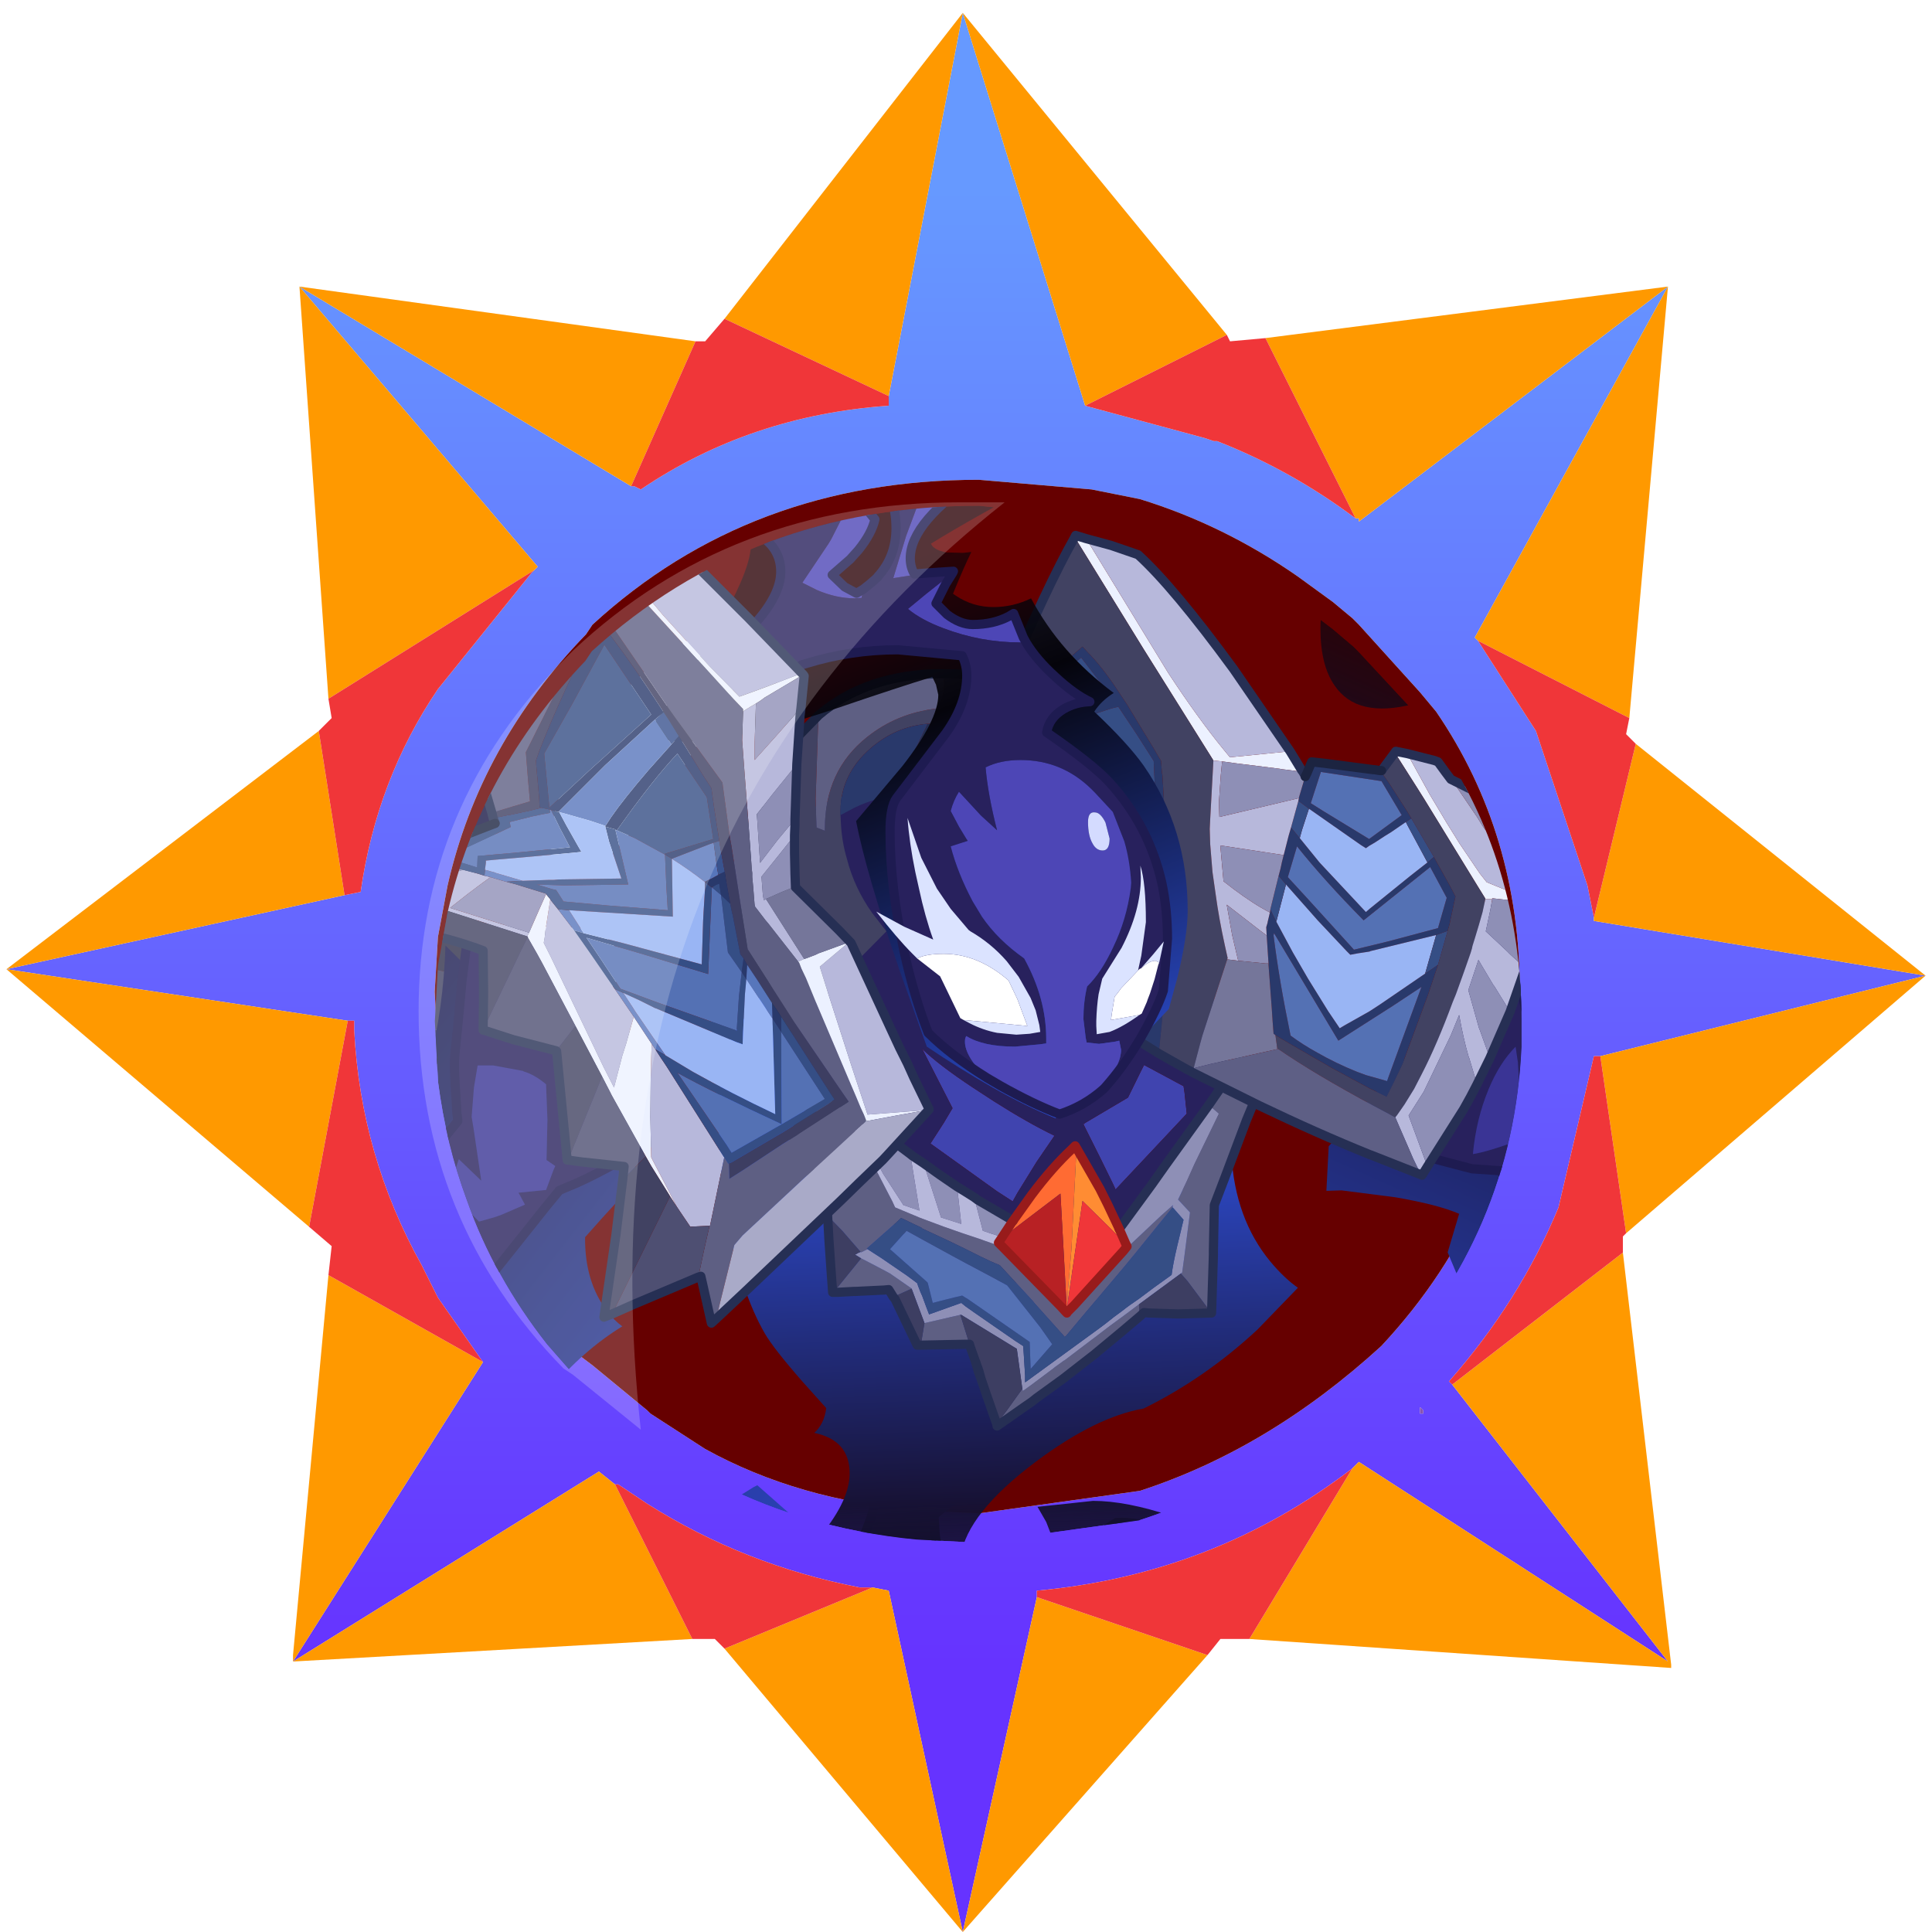 <?xml version="1.0" encoding="UTF-8" standalone="no"?>
<svg xmlns:ffdec="https://www.free-decompiler.com/flash" xmlns:xlink="http://www.w3.org/1999/xlink" ffdec:objectType="frame" height="30.0px" width="30.0px" xmlns="http://www.w3.org/2000/svg">
  <g transform="matrix(1.0, 0.0, 0.0, 1.0, 0.0, 0.0)">
    <use ffdec:characterId="1" height="30.0" transform="matrix(1.0, 0.0, 0.0, 1.0, 0.0, 0.0)" width="30.0" xlink:href="#shape0"/>
    <use ffdec:characterId="17" height="29.8" transform="matrix(1.0, 0.0, 0.0, 1.0, 0.1, 0.2)" width="29.8" xlink:href="#sprite0"/>
  </g>
  <defs>
    <g id="shape0" transform="matrix(1.0, 0.0, 0.0, 1.0, 0.0, 0.0)">
      <path d="M0.0 0.0 L30.0 0.0 30.0 30.0 0.0 30.0 0.0 0.0" fill="#33cc66" fill-opacity="0.0" fill-rule="evenodd" stroke="none"/>
    </g>
    <g id="sprite0" transform="matrix(1.0, 0.0, 0.0, 1.0, -0.1, -0.15)">
      <use ffdec:characterId="2" height="29.8" transform="matrix(1.0, 0.0, 0.0, 1.0, 0.1, 0.15)" width="29.8" xlink:href="#shape1"/>
      <use ffdec:characterId="15" height="48.25" transform="matrix(0.497, 0.0, 0.0, 0.497, 4.168, 2.858)" width="42.1" xlink:href="#sprite1"/>
      <use ffdec:characterId="16" height="14.4" transform="matrix(1.0, 0.0, 0.0, 1.0, 6.5, 7.75)" width="9.1" xlink:href="#shape10"/>
    </g>
    <g id="shape1" transform="matrix(1.0, 0.0, 0.0, 1.0, -0.1, -0.15)">
      <path d="M21.05 8.0 L21.1 8.0 21.1 8.05 25.9 4.4 22.9 9.85 22.95 9.9 23.85 11.3 24.65 13.7 24.75 14.2 24.75 14.25 29.9 15.1 24.85 16.35 24.75 16.35 24.2 18.7 Q23.6 20.15 22.5 21.4 L22.55 21.45 25.9 25.75 21.1 22.65 21.0 22.75 Q18.85 24.4 16.1 24.65 L16.1 24.75 14.95 29.95 13.8 24.65 13.55 24.6 13.35 24.6 Q11.55 24.25 10.05 23.3 L9.6 23.0 9.55 23.0 9.3 22.8 4.55 25.75 7.5 21.1 6.8 20.1 6.55 19.6 Q5.6 17.9 5.5 15.95 L5.5 15.8 5.4 15.8 0.1 15.0 5.35 13.85 5.6 13.8 Q5.85 12.05 6.8 10.65 L8.25 8.85 8.3 8.8 8.35 8.75 4.65 4.4 9.8 7.5 9.85 7.5 9.95 7.55 Q11.65 6.4 13.8 6.25 L13.8 6.1 14.95 0.15 16.85 6.25 18.7 6.75 18.85 6.8 18.9 6.8 Q20.05 7.25 21.05 8.0 M21.1 9.65 L21.0 9.55 20.7 9.3 20.15 8.9 Q19.0 8.1 17.7 7.7 L16.95 7.55 15.2 7.4 Q11.65 7.4 9.2 9.65 L9.1 9.8 Q7.45 11.5 6.95 13.7 L6.8 14.5 6.75 15.35 6.8 16.3 Q6.95 17.3 7.25 18.15 7.65 19.35 8.5 20.4 L9.0 21.0 9.2 21.15 10.05 21.85 10.1 21.9 10.95 22.45 Q12.4 23.25 14.25 23.4 L15.2 23.45 17.7 23.1 Q19.7 22.45 21.45 20.85 23.5 18.65 23.6 15.75 L23.6 15.35 Q23.6 12.9 22.3 11.0 L22.05 10.7 21.1 9.65 M22.05 21.9 L22.1 21.9 22.1 21.85 22.05 21.8 22.05 21.9" fill="url(#gradient0)" fill-rule="evenodd" stroke="none"/>
      <path d="M22.95 9.9 L22.9 9.85 25.9 4.4 21.1 8.05 21.1 8.0 21.05 8.0 19.65 5.2 25.9 4.4 25.3 11.1 22.95 9.9 M16.85 6.25 L14.95 0.15 13.8 6.1 11.25 4.9 14.95 0.15 19.05 5.15 16.85 6.25 M9.8 7.5 L4.65 4.4 8.35 8.75 8.3 8.8 5.1 10.8 4.65 4.4 10.8 5.25 9.8 7.5 M5.35 13.85 L0.1 15.0 5.4 15.8 4.8 19.0 0.1 15.0 4.95 11.3 5.35 13.85 M7.5 21.1 L4.55 25.75 9.3 22.8 9.55 23.0 10.75 25.4 4.55 25.75 4.55 25.65 5.1 19.75 7.5 21.1 M13.55 24.6 L13.8 24.65 14.95 29.95 16.1 24.75 18.75 25.65 14.95 29.95 11.25 25.55 13.55 24.6 M21.0 22.75 L21.1 22.65 25.9 25.75 22.55 21.45 25.2 19.4 25.95 25.8 25.95 25.85 19.4 25.4 21.0 22.75 M24.85 16.35 L29.9 15.1 24.75 14.25 24.75 14.2 25.4 11.5 29.9 15.1 25.25 19.1 24.85 16.35" fill="#ff9900" fill-rule="evenodd" stroke="none"/>
      <path d="M21.1 9.65 L22.05 10.7 22.3 11.0 Q23.6 12.9 23.6 15.35 L23.6 15.75 Q23.5 18.65 21.45 20.85 19.7 22.45 17.7 23.1 L15.2 23.45 14.25 23.4 Q12.4 23.25 10.95 22.45 L10.1 21.9 10.05 21.85 9.2 21.15 9.0 21.0 8.5 20.4 Q7.65 19.35 7.25 18.15 6.95 17.3 6.8 16.3 L6.75 15.35 6.8 14.5 6.95 13.7 Q7.45 11.5 9.1 9.8 L9.2 9.65 Q11.65 7.4 15.2 7.4 L16.95 7.55 17.7 7.7 Q19.0 8.1 20.15 8.9 L20.7 9.3 21.0 9.55 21.1 9.65" fill="#660000" fill-rule="evenodd" stroke="none"/>
      <path d="M21.05 8.0 Q20.05 7.25 18.9 6.8 L18.85 6.8 18.7 6.75 16.85 6.25 19.05 5.15 19.1 5.25 19.65 5.2 21.05 8.0 M13.8 6.1 L13.8 6.25 Q11.65 6.4 9.95 7.55 L9.85 7.5 9.8 7.5 10.8 5.25 10.95 5.25 11.25 4.9 13.8 6.1 M8.3 8.8 L8.25 8.85 6.8 10.65 Q5.85 12.05 5.6 13.8 L5.35 13.85 4.95 11.3 5.15 11.1 5.1 10.8 8.3 8.8 M5.4 15.8 L5.5 15.8 5.5 15.95 Q5.6 17.9 6.55 19.6 L6.8 20.1 7.5 21.1 5.1 19.75 5.15 19.3 4.8 19.0 5.4 15.8 M9.55 23.0 L9.6 23.0 10.05 23.3 Q11.55 24.25 13.35 24.6 L13.55 24.6 11.25 25.55 11.1 25.4 10.75 25.4 9.55 23.0 M16.1 24.75 L16.1 24.65 Q18.85 24.4 21.0 22.75 L19.4 25.4 18.95 25.4 18.75 25.65 16.1 24.75 M22.55 21.45 L22.5 21.4 Q23.6 20.15 24.2 18.7 L24.75 16.35 24.85 16.35 25.25 19.1 25.2 19.15 25.2 19.4 22.55 21.45 M24.75 14.2 L24.65 13.7 23.85 11.3 22.95 9.9 25.3 11.1 25.25 11.35 25.4 11.5 24.75 14.2" fill="#f03639" fill-rule="evenodd" stroke="none"/>
      <path d="M22.05 21.9 L22.05 21.8 22.1 21.85 22.1 21.9 22.05 21.9" fill="url(#gradient1)" fill-rule="evenodd" stroke="none"/>
      <path d="M10.4 12.2 L9.2 13.55 Q8.65 13.45 8.55 13.2 L8.55 12.85 Q8.85 11.25 10.3 10.15 10.95 9.65 11.3 9.75 11.65 9.85 11.45 10.55 L10.4 12.2 M9.25 15.65 Q8.9 15.95 8.55 15.9 8.05 15.8 7.9 15.4 L7.95 15.05 Q8.05 14.2 8.85 14.35 9.75 14.4 9.6 15.15 L9.25 15.65" fill="#ffffff" fill-rule="evenodd" stroke="none"/>
    </g>
    <linearGradient gradientTransform="matrix(0.0, -0.014, 0.018, 0.0, 15.0, 14.35)" gradientUnits="userSpaceOnUse" id="gradient0" spreadMethod="pad" x1="-819.2" x2="819.2">
      <stop offset="0.0" stop-color="#6633ff"/>
      <stop offset="1.0" stop-color="#6699ff"/>
    </linearGradient>
    <linearGradient gradientTransform="matrix(0.007, 0.0, 0.0, 0.005, 20.45, 25.85)" gradientUnits="userSpaceOnUse" id="gradient1" spreadMethod="pad" x1="-819.2" x2="819.2">
      <stop offset="0.0" stop-color="#65298e"/>
      <stop offset="1.0" stop-color="#9a6cc5"/>
    </linearGradient>
    <g id="sprite1" transform="matrix(1.0, 0.0, 0.0, 1.0, 5.2, 9.95)">
      <clipPath id="clipPath0" transform="matrix(1.0, 0.0, 0.0, 1.0, 0.0, 0.0)">
        <path d="M30.8 6.65 L31.25 7.25 Q33.95 11.1 33.95 16.1 L33.95 16.9 Q33.7 22.7 29.6 27.1 26.05 30.4 22.0 31.7 L17.0 32.4 15.05 32.3 Q11.4 31.95 8.4 30.3 L6.75 29.2 6.6 29.1 4.9 27.7 4.55 27.4 3.5 26.2 Q1.85 24.1 1.0 21.7 0.35 19.95 0.1 18.0 L0.0 16.1 0.1 14.35 0.4 12.7 Q1.4 8.3 4.7 4.85 L4.9 4.55 Q9.9 0.0 17.0 0.0 L20.55 0.35 22.0 0.7 Q24.65 1.45 27.0 3.05 L28.05 3.85 28.7 4.4 28.85 4.55 30.8 6.65" fill="#660000" fill-rule="evenodd" stroke="none"/>
      </clipPath>
      <g clip-path="url(#clipPath0)">
        <use ffdec:characterId="14" height="168.25" transform="matrix(0.287, 0.0, 0.0, 0.287, -5.179, -9.95)" width="146.75" xlink:href="#sprite2"/>
      </g>
    </g>
    <g id="sprite2" transform="matrix(1.0, 0.0, 0.0, 1.0, -67.55, 0.0)">
      <use ffdec:characterId="4" height="25.95" transform="matrix(1.0, 0.0, 0.0, 1.0, 68.05, 77.0)" width="28.3" xlink:href="#shape3"/>
      <filter id="filter0">
        <feConvolveMatrix divisor="25.0" in="SourceGraphic" kernelMatrix="1 1 1 1 1 1 1 1 1 1 1 1 1 1 1 1 1 1 1 1 1 1 1 1 1" order="5 5" result="filterResult0"/>
        <feColorMatrix in="filterResult0" result="filterResult1" type="matrix" values="0 0 0 0 0.6,0 0 0 0 0.2,0 0 0 0 1.0,0 0 0 1 0"/>
        <feConvolveMatrix divisor="25.0" in="filterResult1" kernelMatrix="1 1 1 1 1 1 1 1 1 1 1 1 1 1 1 1 1 1 1 1 1 1 1 1 1" order="5 5" result="filterResult2"/>
        <feComposite in="filterResult0" in2="filterResult2" operator="over" result="filterResult3"/>
      </filter>
      <use ffdec:characterId="6" filter="url(#filter0)" height="111.8" style="mix-blend-mode: hard-light" transform="matrix(1.0, 0.0, 0.0, 1.0, 71.45, 38.0)" width="140.5" xlink:href="#sprite3"/>
      <use ffdec:characterId="7" height="99.2" transform="matrix(1.0, 0.0, 0.0, 1.0, 78.3, 65.05)" width="93.65" xlink:href="#shape5"/>
      <filter id="filter1">
        <feConvolveMatrix divisor="25.0" in="SourceGraphic" kernelMatrix="1 1 1 1 1 1 1 1 1 1 1 1 1 1 1 1 1 1 1 1 1 1 1 1 1" order="5 5" result="filterResult4"/>
        <feColorMatrix in="filterResult4" result="filterResult5" type="matrix" values="0 0 0 0 0.6,0 0 0 0 0.2,0 0 0 0 1.0,0 0 0 1 0"/>
        <feConvolveMatrix divisor="25.0" in="filterResult5" kernelMatrix="1 1 1 1 1 1 1 1 1 1 1 1 1 1 1 1 1 1 1 1 1 1 1 1 1" order="5 5" result="filterResult6"/>
        <feComposite in="filterResult4" in2="filterResult6" operator="over" result="filterResult7"/>
      </filter>
      <use ffdec:characterId="9" filter="url(#filter1)" height="80.35" style="mix-blend-mode: hard-light" transform="matrix(1.0, 0.0, 0.0, 1.0, 113.8, 87.9)" width="65.75" xlink:href="#sprite4"/>
      <use ffdec:characterId="10" height="97.95" transform="matrix(1.0, 0.0, 0.0, 1.0, 118.85, 37.4)" width="95.45" xlink:href="#shape7"/>
      <filter id="filter2">
        <feConvolveMatrix divisor="25.0" in="SourceGraphic" kernelMatrix="1 1 1 1 1 1 1 1 1 1 1 1 1 1 1 1 1 1 1 1 1 1 1 1 1" order="5 5" result="filterResult8"/>
        <feColorMatrix in="filterResult8" result="filterResult9" type="matrix" values="0 0 0 0 0.6,0 0 0 0 0.2,0 0 0 0 1.0,0 0 0 1 0"/>
        <feConvolveMatrix divisor="25.0" in="filterResult9" kernelMatrix="1 1 1 1 1 1 1 1 1 1 1 1 1 1 1 1 1 1 1 1 1 1 1 1 1" order="5 5" result="filterResult10"/>
        <feComposite in="filterResult8" in2="filterResult10" operator="over" result="filterResult11"/>
      </filter>
      <use ffdec:characterId="12" filter="url(#filter2)" height="101.35" style="mix-blend-mode: hard-light" transform="matrix(1.0, 0.0, 0.0, 1.0, 108.4, 0.0)" width="59.15" xlink:href="#sprite5"/>
      <use ffdec:characterId="13" height="108.6" transform="matrix(1.0, 0.0, 0.0, 1.0, 67.55, 15.55)" width="98.3" xlink:href="#shape9"/>
    </g>
    <g id="shape3" transform="matrix(1.0, 0.0, 0.0, 1.0, -68.05, -77.0)">
      <path d="M86.65 91.15 L86.95 85.45 80.55 83.95 80.4 83.95 75.75 87.95 73.9 89.65 Q75.15 91.9 78.25 96.35 L86.65 91.15 M85.3 78.4 Q93.65 80.35 95.85 88.7 91.75 91.4 88.8 93.4 L80.35 99.25 78.75 98.4 76.65 97.35 76.55 97.3 73.85 99.05 72.15 100.15 68.65 102.45 68.55 97.75 68.8 89.35 Q68.95 85.7 69.7 78.9 76.9 76.4 85.3 78.4" fill="#2f304a" fill-rule="evenodd" stroke="none"/>
      <path d="M86.65 91.15 L78.25 96.35 Q75.15 91.9 73.9 89.65 L75.75 87.95 80.4 83.95 80.55 83.95 86.95 85.45 86.65 91.15" fill="#414262" fill-rule="evenodd" stroke="none"/>
      <path d="M85.3 78.4 Q76.9 76.4 69.7 78.9 68.95 85.7 68.8 89.35 L68.55 97.75 68.65 102.45 72.15 100.15 73.85 99.05 76.55 97.3 76.65 97.35 78.75 98.4 80.35 99.25 88.8 93.4 Q91.75 91.4 95.85 88.7 93.65 80.35 85.3 78.4 Z" fill="none" stroke="#1c2441" stroke-linecap="round" stroke-linejoin="round" stroke-width="1.0"/>
    </g>
    <g id="sprite3" transform="matrix(1.0, 0.0, 0.0, 1.0, -64.45, 16.0)">
      <use ffdec:characterId="5" height="111.8" transform="matrix(1.0, 0.0, 0.0, 1.0, 64.45, -16.0)" width="140.5" xlink:href="#shape4"/>
    </g>
    <g id="shape4" transform="matrix(1.0, 0.0, 0.0, 1.0, -64.45, 16.0)">
      <path d="M181.2 -7.15 Q184.65 -3.5 189.5 -3.5 L191.25 -3.75 187.0 0.65 185.15 2.25 Q179.0 3.85 176.55 0.25 175.0 -1.95 175.0 -6.0 175.0 -10.4 178.1 -15.55 178.05 -10.45 181.2 -7.15 M204.95 -9.8 L204.95 95.8 182.3 95.8 183.45 90.2 186.2 88.6 194.1 83.95 194.3 82.75 Q194.3 80.6 193.6 79.2 L192.45 77.8 198.4 73.0 199.05 70.2 199.0 69.55 191.3 70.05 Q191.2 67.75 189.9 64.45 L188.85 61.95 190.1 57.75 Q187.8 56.75 183.15 55.95 L177.3 55.2 175.65 55.25 175.9 50.4 182.1 43.3 195.7 27.5 196.7 28.9 200.1 19.65 Q198.4 17.95 196.85 15.5 193.25 9.8 193.25 3.75 193.25 -3.65 201.0 -8.0 202.9 -9.05 204.95 -9.8" fill="url(#gradient2)" fill-rule="evenodd" stroke="none"/>
      <path d="M70.0 -3.0 Q74.75 -3.0 79.5 0.0 86.0 4.1 86.0 11.5 86.0 20.55 74.8 28.4 71.7 30.6 68.3 32.4 L69.5 33.45 77.95 41.6 Q79.55 35.25 79.75 28.55 85.5 34.1 95.1 46.0 L101.15 53.65 Q98.95 55.75 94.95 60.3 94.9 65.15 97.35 68.35 98.1 69.35 99.0 70.0 94.7 72.65 91.2 76.85 87.5 81.25 87.5 83.85 87.5 86.15 90.0 86.7 L94.75 86.95 100.8 85.95 103.05 85.55 Q103.45 87.55 104.4 89.65 L105.7 91.8 Q107.65 91.05 113.3 87.5 L113.7 87.3 123.35 95.8 64.45 95.8 64.45 17.3 67.5 15.0 72.55 10.45 Q70.25 8.75 64.45 8.05 L64.45 -2.15 64.65 -2.2 70.0 -3.0 M73.0 -16.0 Q79.0 -16.0 88.55 -12.7 80.8 -12.0 72.45 -9.3 67.8 -7.8 64.45 -6.1 L64.45 -13.8 Q68.3 -15.2 72.2 -15.95 L73.0 -16.0" fill="url(#gradient3)" fill-rule="evenodd" stroke="none"/>
    </g>
    <linearGradient gradientTransform="matrix(-0.029, 0.065, -0.094, -0.042, 230.35, 77.0)" gradientUnits="userSpaceOnUse" id="gradient2" spreadMethod="pad" x1="-819.2" x2="819.2">
      <stop offset="0.0" stop-color="#05040b" stop-opacity="0.6"/>
      <stop offset="0.22" stop-color="#171235"/>
      <stop offset="1.0" stop-color="#355eff"/>
    </linearGradient>
    <linearGradient gradientTransform="matrix(0.084, 0.066, -0.063, 0.081, 74.9, 86.15)" gradientUnits="userSpaceOnUse" id="gradient3" spreadMethod="pad" x1="-819.2" x2="819.2">
      <stop offset="0.0" stop-color="#05040b" stop-opacity="0.6"/>
      <stop offset="0.22" stop-color="#171235"/>
      <stop offset="1.0" stop-color="#355eff"/>
    </linearGradient>
    <g id="shape5" transform="matrix(1.0, 0.0, 0.0, 1.0, -78.3, -65.05)">
      <path d="M101.15 82.5 Q104.55 88.0 108.9 97.6 L111.1 102.65 108.05 104.6 Q104.45 106.85 101.05 108.4 L99.85 108.9 99.15 109.2 Q97.6 111.05 96.2 112.85 L92.25 117.8 88.75 122.25 Q84.8 119.6 78.8 113.6 82.25 108.8 88.1 101.65 L88.0 100.85 87.85 98.4 Q87.65 95.65 87.8 94.15 L88.15 90.7 88.55 86.4 89.3 80.5 90.0 80.5 97.4 81.3 101.15 82.5 M90.25 95.6 L89.85 98.0 89.6 101.2 89.8 102.4 90.65 108.15 88.2 105.8 87.1 109.15 90.4 112.6 92.15 112.1 92.85 111.85 95.4 110.75 94.7 109.45 97.7 109.15 98.5 107.0 98.7 106.55 97.75 105.9 97.85 101.5 97.7 97.65 Q96.45 96.6 95.25 96.25 L95.2 96.2 91.95 95.6 90.25 95.6" fill="#28215d" fill-rule="evenodd" stroke="none"/>
      <path d="M90.25 95.6 L91.95 95.6 95.2 96.2 95.25 96.25 Q96.45 96.6 97.7 97.65 L97.85 101.5 97.75 105.9 98.7 106.55 98.5 107.0 97.7 109.15 94.7 109.45 95.4 110.75 92.85 111.85 92.15 112.1 90.4 112.6 87.1 109.15 88.2 105.8 90.65 108.15 89.8 102.4 89.6 101.2 89.85 98.0 90.25 95.6" fill="#3a3495" fill-rule="evenodd" stroke="none"/>
      <path d="M101.15 82.5 Q104.55 88.0 108.9 97.6 L111.1 102.65 108.05 104.6 Q104.45 106.85 101.05 108.4 L99.85 108.9 99.15 109.2 Q97.6 111.05 96.2 112.85 L92.25 117.8 88.75 122.25 Q84.8 119.6 78.8 113.6 82.25 108.8 88.1 101.65 L88.0 100.85 87.85 98.4 Q87.65 95.65 87.8 94.15 L88.15 90.7 88.55 86.4 89.3 80.5 90.0 80.5 97.4 81.3 101.15 82.5 Z" fill="none" stroke="#1e1b51" stroke-linecap="round" stroke-linejoin="round" stroke-width="1.0"/>
      <path d="M167.1 97.85 L167.2 98.5 167.45 100.85 159.7 109.1 159.4 108.45 158.0 105.6 156.2 102.0 156.4 101.85 161.05 99.1 162.3 96.55 162.8 95.55 166.9 97.75 167.1 97.85 M138.65 93.8 Q140.45 95.55 144.15 98.0 L146.45 99.5 Q150.15 101.85 153.05 103.25 L151.1 106.1 149.0 109.5 148.5 110.4 146.8 109.3 139.55 104.1 141.0 101.85 141.95 100.25 138.65 93.8" fill="#4044af" fill-rule="evenodd" stroke="none"/>
      <path d="M165.1 149.85 L164.8 150.8 Q163.3 155.0 154.85 159.15 148.55 162.25 143.5 163.25 L139.75 163.75 138.95 163.75 Q131.55 163.75 127.75 160.15 L126.65 158.65 Q125.9 156.95 126.7 154.7 128.5 152.45 129.65 151.3 L131.05 149.8 131.85 148.1 133.05 144.9 Q133.65 143.15 133.65 140.3 133.65 135.0 131.0 131.8 L126.2 125.55 125.9 125.15 Q124.25 122.95 123.5 121.25 122.65 119.35 122.45 116.9 122.2 114.4 122.35 109.7 L122.35 109.3 117.45 106.95 117.35 105.9 Q116.15 94.2 116.15 86.65 116.15 80.8 116.45 75.8 L116.45 75.7 118.35 73.85 Q122.65 69.95 127.2 67.9 128.0 67.55 128.75 67.3 133.45 65.45 138.5 65.55 L142.25 65.8 143.8 66.15 Q155.8 68.4 163.5 78.5 171.2 88.55 171.4 94.05 171.55 99.55 171.3 100.95 171.0 102.3 170.9 105.25 170.8 108.15 169.7 112.3 L167.3 120.05 167.2 120.4 164.1 125.25 163.85 125.55 Q161.65 128.45 157.5 131.8 L157.7 131.6 157.9 131.45 157.85 131.45 157.35 131.6 156.75 132.1 156.55 132.3 156.4 132.55 156.35 132.55 156.3 132.65 156.15 132.75 156.1 132.8 156.0 132.85 155.8 132.95 155.3 133.3 154.2 134.05 145.05 140.6 143.55 141.7 140.45 144.1 140.0 144.5 139.95 144.85 140.05 146.4 140.1 146.95 140.2 147.45 Q140.55 149.35 141.5 150.75 L140.5 150.55 Q139.15 150.55 138.45 151.55 137.85 152.4 137.85 153.8 L137.85 153.95 138.1 154.65 Q139.1 157.5 140.6 158.9 L141.25 159.45 145.3 159.95 149.85 159.35 152.55 157.5 Q156.05 154.9 156.1 153.25 154.9 152.65 153.6 152.65 L153.3 152.65 153.55 152.45 Q155.15 151.15 155.15 149.5 L155.0 148.45 155.3 148.25 155.8 147.9 159.5 145.55 159.8 145.35 160.1 147.6 Q160.55 150.1 161.1 151.5 L161.65 151.5 Q163.2 151.5 164.7 150.2 L165.1 149.85 M167.1 97.85 L166.9 97.75 162.8 95.55 162.3 96.55 161.05 99.1 156.4 101.85 156.2 102.0 158.0 105.6 159.4 108.45 159.7 109.1 167.45 100.85 167.2 98.5 167.1 97.85 M138.65 93.8 L141.95 100.25 141.0 101.85 139.55 104.1 146.8 109.3 148.5 110.4 149.0 109.5 151.1 106.1 153.05 103.25 Q150.15 101.85 146.45 99.5 L144.15 98.0 Q140.45 95.55 138.65 93.8 M125.55 119.05 L125.6 121.15 126.35 122.7 Q127.85 125.55 129.8 127.9 L130.3 128.45 Q132.85 130.6 134.9 131.5 137.5 132.6 141.65 132.6 L141.8 132.6 142.05 131.35 Q142.05 129.65 141.4 128.85 L141.2 128.65 141.15 128.65 139.05 128.45 137.15 128.2 133.95 123.05 130.05 122.7 127.5 122.5 127.45 118.95 127.3 117.55 Q126.75 117.7 125.9 118.3 L125.55 118.55 125.55 119.05" fill="#28215d" fill-rule="evenodd" stroke="none"/>
      <path d="M165.1 149.85 L164.7 150.2 Q163.2 151.5 161.65 151.5 L161.1 151.5 Q160.55 150.1 160.1 147.6 L159.8 145.35 Q162.5 145.2 163.95 146.45 165.15 147.45 165.15 148.95 L165.1 149.85 M153.3 152.65 L153.6 152.65 Q154.9 152.65 156.1 153.25 156.05 154.9 152.55 157.5 L149.85 159.35 145.3 159.95 141.25 159.45 140.6 158.9 Q139.1 157.5 138.1 154.65 L137.85 153.95 137.85 153.8 Q137.85 152.4 138.45 151.55 139.15 150.55 140.5 150.55 L141.5 150.75 142.75 152.15 Q144.95 154.05 148.25 154.05 151.4 154.05 153.3 152.65 M154.2 134.05 L155.3 133.3 154.5 133.9 154.2 134.2 154.2 134.05 M125.55 119.05 L125.55 118.55 125.9 118.3 Q126.75 117.7 127.3 117.55 L127.45 118.95 127.5 122.5 130.05 122.7 133.95 123.05 137.15 128.2 139.05 128.45 141.15 128.65 141.2 128.65 141.4 128.85 Q142.05 129.65 142.05 131.35 L141.8 132.6 141.65 132.6 Q137.5 132.6 134.9 131.5 132.85 130.6 130.3 128.45 L129.8 127.9 Q127.85 125.55 126.35 122.7 L125.6 121.15 125.55 119.05" fill="#3a3495" fill-rule="evenodd" stroke="none"/>
      <path d="M157.5 131.8 Q161.65 128.45 163.85 125.55 L164.1 125.25 167.2 120.4 167.3 120.05 169.7 112.3 Q170.8 108.15 170.9 105.25 171.0 102.3 171.3 100.95 171.55 99.55 171.4 94.05 171.2 88.55 163.5 78.5 155.8 68.4 143.8 66.15 L142.25 65.8 138.5 65.55 Q133.45 65.45 128.75 67.3 128.0 67.55 127.2 67.9 122.65 69.95 118.35 73.85 L116.45 75.7 116.45 75.8 Q116.15 80.8 116.15 86.65 116.15 94.2 117.35 105.9 L117.45 106.95 122.35 109.3 122.35 109.7 Q122.2 114.4 122.45 116.9 122.65 119.35 123.5 121.25 124.25 122.95 125.9 125.15 L126.2 125.55 131.0 131.8 Q133.65 135.0 133.65 140.3 133.65 143.15 133.05 144.9 L131.85 148.1 131.05 149.8 129.65 151.3 Q128.5 152.45 126.7 154.7 125.9 156.95 126.65 158.65 L127.75 160.15 Q131.55 163.75 138.95 163.75 L139.75 163.75 143.5 163.25 Q148.55 162.25 154.85 159.15 163.3 155.0 164.8 150.8 L165.1 149.85 165.15 148.95 Q165.15 147.45 163.95 146.45 162.5 145.2 159.8 145.35 L159.5 145.55 155.8 147.9 155.3 148.25 155.0 148.45 155.15 149.5 Q155.15 151.15 153.55 152.45 L153.3 152.65 Q151.4 154.05 148.25 154.05 144.95 154.05 142.75 152.15 L141.5 150.75 Q140.55 149.35 140.2 147.45 L140.1 146.95 140.05 146.4 139.95 144.85 140.0 144.5 140.45 144.1 143.55 141.7 145.05 140.6 154.2 134.05 155.3 133.3 155.8 132.95 156.0 132.85 156.1 132.8 156.15 132.75 156.3 132.65 156.4 132.55 157.7 131.6 157.9 131.45" fill="none" stroke="#1e1b51" stroke-linecap="round" stroke-linejoin="round" stroke-width="1.0"/>
    </g>
    <g id="sprite4" transform="matrix(1.0, 0.0, 0.0, 1.0, 0.0, -13.45)">
      <use ffdec:characterId="8" height="80.35" transform="matrix(1.0, 0.0, 0.0, 1.0, 0.0, 13.45)" width="65.75" xlink:href="#shape6"/>
    </g>
    <g id="shape6" transform="matrix(1.0, 0.0, 0.0, 1.0, 0.0, -13.45)">
      <path d="M58.5 30.8 Q58.9 37.85 62.75 42.5 64.25 44.3 65.75 45.35 L61.35 49.9 Q55.65 55.2 48.95 58.5 43.75 59.4 37.2 64.3 29.75 69.9 29.05 74.55 L29.5 75.05 Q31.95 77.55 34.2 77.55 37.15 77.55 38.45 75.35 39.15 74.25 39.2 73.05 L38.35 70.85 37.4 69.2 43.45 68.55 Q47.05 68.55 52.0 70.2 L53.65 70.8 Q57.7 72.4 59.0 74.45 L58.95 74.8 Q58.6 77.65 57.7 80.25 L54.45 79.8 53.55 79.85 51.05 82.1 46.45 85.55 Q40.65 89.1 31.35 91.65 23.25 93.8 18.7 93.8 12.7 93.8 7.45 91.8 0.4 89.15 0.0 83.95 L4.65 80.65 Q16.95 71.35 16.95 65.55 16.95 61.95 13.1 61.15 14.2 60.15 14.4 58.45 L11.8 55.55 Q8.65 51.95 7.7 50.3 5.2 45.95 3.85 38.95 2.7 32.9 2.7 27.0 L3.05 19.9 Q5.15 16.25 7.35 13.45 L7.9 15.05 Q10.3 21.9 13.85 28.0 23.7 44.85 35.7 44.85 45.85 44.85 55.65 31.6 58.2 28.1 60.35 24.3 L60.0 25.65 58.5 30.8" fill="url(#gradient4)" fill-rule="evenodd" stroke="none"/>
    </g>
    <linearGradient gradientTransform="matrix(-0.001, -0.04, 0.057, -0.002, 32.8, 50.1)" gradientUnits="userSpaceOnUse" id="gradient4" spreadMethod="pad" x1="-819.2" x2="819.2">
      <stop offset="0.0" stop-color="#05040b" stop-opacity="0.6"/>
      <stop offset="0.22" stop-color="#171235"/>
      <stop offset="1.0" stop-color="#355eff"/>
    </linearGradient>
    <g id="shape7" transform="matrix(1.0, 0.0, 0.0, 1.0, -118.85, -37.4)">
      <path d="M169.85 99.9 L173.2 95.05 174.75 96.55 175.65 97.45 173.95 101.55 171.6 107.8 170.45 110.8 170.35 115.75 170.35 116.2 170.15 122.55 170.1 122.55 169.75 122.05 167.55 119.1 166.8 118.25 166.95 118.15 167.2 116.3 167.8 111.6 166.5 110.2 167.45 108.2 168.3 106.3 170.95 100.85 169.85 99.9 M162.3 122.95 L160.35 124.6 157.4 127.05 154.0 129.7 151.1 131.8 150.6 132.2 149.8 132.75 147.8 134.15 146.8 134.85 146.75 134.6 147.6 133.5 147.9 133.1 149.55 130.8 149.6 131.05 150.5 130.4 152.9 128.6 153.15 128.4 153.5 128.15 154.05 127.75 154.15 127.7 159.15 123.9 160.45 122.95 162.25 121.6 162.3 122.95 M143.8 125.95 L143.45 125.95 138.5 126.05 138.85 123.9 138.9 123.65 142.8 122.75 143.8 125.95 M135.5 120.8 L135.0 120.0 134.5 120.05 131.4 120.2 131.2 120.2 129.4 120.3 129.0 120.3 129.35 119.9 129.4 119.8 132.0 116.6 132.5 116.85 134.6 117.95 135.15 118.25 137.45 119.85 137.5 119.9 135.5 120.8 M128.35 111.95 L128.35 111.7 128.35 111.45 128.4 111.05 126.75 107.7 124.5 103.15 128.25 98.3 129.1 99.0 Q131.4 102.7 133.9 107.5 L134.0 107.7 135.4 110.4 135.7 111.05 137.25 111.7 138.45 112.2 141.0 113.15 143.0 113.85 143.3 113.95 144.8 114.45 145.5 114.7 146.5 115.05 147.4 115.35 153.75 121.85 154.25 122.4 154.3 122.45 154.4 122.55 154.4 122.5 154.9 122.0 155.2 121.7 160.55 115.8 161.1 115.3 164.65 111.95 165.95 110.8 165.9 111.05 164.4 112.9 161.85 116.05 160.7 117.45 158.0 120.65 156.35 122.6 154.55 124.75 154.3 125.05 154.15 125.15 153.95 124.9 153.85 124.8 150.85 121.45 150.65 121.2 147.1 117.35 146.05 116.9 145.85 116.8 145.0 116.4 143.4 115.6 143.2 115.5 141.55 114.7 138.65 113.35 138.55 113.25 137.7 112.85 136.35 112.2 136.3 112.25 135.6 112.9 132.6 115.55 132.65 115.55 132.7 115.6 132.0 115.95 131.95 115.9 131.25 115.1 129.95 113.6 128.35 111.95" fill="#5e5f83" fill-rule="evenodd" stroke="none"/>
      <path d="M130.95 100.45 L137.35 105.25 137.4 105.55 138.35 111.4 136.6 110.8 134.4 107.4 133.75 106.2 130.95 100.45 M138.8 106.25 L140.55 107.5 142.45 108.8 142.9 112.85 140.7 112.15 138.8 106.25 M144.3 109.95 L144.7 110.25 148.55 112.5 148.4 112.7 147.35 114.3 145.25 113.6 144.3 109.95 M160.1 113.4 L163.65 108.55 165.1 106.5 169.85 99.9 170.95 100.85 168.3 106.3 167.45 108.2 166.5 110.2 167.8 111.6 167.2 116.3 166.95 118.15 166.8 118.25 162.25 121.6 160.45 122.95 159.15 123.9 154.15 127.7 154.05 127.75 153.5 128.15 153.15 128.4 152.9 128.6 150.5 130.4 149.6 131.05 149.55 130.8 148.95 126.45 142.9 122.75 142.8 122.75 138.9 123.65 137.5 119.9 137.45 119.85 135.15 118.25 134.6 117.95 132.5 116.85 132.0 116.6 131.35 116.2 131.7 116.0 131.95 115.9 132.0 115.95 132.7 115.6 134.25 116.6 136.95 118.45 138.1 119.3 138.2 119.6 138.45 120.25 138.65 120.7 139.0 121.65 139.15 122.05 139.4 122.7 142.9 121.45 143.4 121.85 144.25 122.45 148.8 125.6 149.65 126.15 149.7 126.95 149.85 129.35 149.85 130.1 157.95 124.2 158.55 123.75 159.5 123.0 Q159.9 122.7 160.45 122.3 161.2 121.7 162.25 121.0 163.75 119.85 165.8 118.4 165.95 117.2 166.4 115.3 L167.1 112.4 166.05 111.2 165.9 111.05 165.95 110.8 164.65 111.95 161.1 115.3 160.55 115.8 160.95 115.3 160.8 115.0 160.1 113.4" fill="#8e8fb6" fill-rule="evenodd" stroke="none"/>
      <path d="M165.9 111.05 L166.05 111.2 167.1 112.4 166.4 115.3 Q165.95 117.2 165.8 118.4 163.75 119.85 162.25 121.0 161.2 121.7 160.45 122.3 159.9 122.7 159.5 123.0 L158.55 123.75 157.95 124.2 149.85 130.1 149.85 129.35 149.7 126.95 149.65 126.15 148.8 125.6 144.25 122.45 143.4 121.85 142.9 121.45 139.4 122.7 139.15 122.05 139.0 121.65 138.65 120.7 138.45 120.25 138.2 119.6 138.1 119.3 136.95 118.45 134.25 116.6 132.7 115.6 132.65 115.55 132.6 115.55 135.6 112.9 136.3 112.25 136.35 112.2 137.7 112.85 138.55 113.25 138.65 113.35 141.55 114.7 143.2 115.5 143.4 115.6 145.0 116.4 145.85 116.8 146.05 116.9 147.1 117.35 150.65 121.2 150.85 121.45 153.85 124.8 153.95 124.9 154.15 125.15 154.3 125.05 154.55 124.75 156.35 122.6 158.0 120.65 160.7 117.45 161.85 116.05 164.4 112.9 165.9 111.05 M143.35 117.1 L142.05 116.4 138.85 114.65 136.95 113.6 135.15 115.6 139.1 119.1 139.15 119.15 139.25 119.25 139.8 121.45 140.75 121.2 142.15 120.85 143.0 120.65 143.65 121.05 150.35 125.7 150.45 128.65 152.8 125.95 151.5 124.1 147.9 119.55 146.55 118.8 143.35 117.1" fill="#354e85" fill-rule="evenodd" stroke="none"/>
      <path d="M170.1 122.55 L166.5 122.65 163.3 122.55 162.8 122.5 162.3 122.95 162.25 121.6 166.8 118.25 167.55 119.1 169.75 122.05 170.1 122.55 M146.75 134.6 L145.7 131.6 145.05 129.7 144.8 128.8 144.8 129.05 144.4 127.7 143.85 126.15 143.8 125.95 142.8 122.75 142.9 122.75 148.95 126.45 149.55 130.8 147.9 133.1 147.6 133.5 146.75 134.6 M138.5 126.05 L138.35 126.05 138.1 126.05 135.7 121.05 135.5 120.8 137.5 119.9 138.9 123.65 138.85 123.9 138.5 126.05 M129.0 120.3 L128.9 120.3 128.75 118.25 128.5 114.65 128.35 111.95 129.95 113.6 131.25 115.1 131.95 115.9 131.7 116.0 131.35 116.2 132.0 116.6 129.4 119.8 129.35 119.9 129.0 120.3 M144.8 128.8 L144.75 128.75 144.75 128.65 144.6 128.25 144.5 127.95 144.4 127.7 144.5 127.95 144.6 128.25 144.75 128.65 144.75 128.75 144.8 128.8" fill="#3d3e62" fill-rule="evenodd" stroke="none"/>
      <path d="M148.55 112.5 L150.55 109.7 Q152.8 106.7 154.95 104.7 L155.3 104.35 155.45 104.6 155.2 109.55 154.9 115.55 154.5 120.25 154.45 121.65 154.4 122.3 153.7 109.55 147.25 114.45 147.35 114.3 148.4 112.7 148.55 112.5" fill="#ff6b33" fill-rule="evenodd" stroke="none"/>
      <path d="M155.45 104.6 L158.0 109.05 158.85 110.75 160.1 113.4 160.8 115.0 159.05 113.25 156.1 110.35 154.45 121.65 154.5 120.25 154.9 115.55 155.2 109.55 155.45 104.6" fill="#ff8c33" fill-rule="evenodd" stroke="none"/>
      <path d="M129.1 99.0 L129.8 99.55 130.95 100.45 133.75 106.2 134.4 107.4 136.6 110.8 138.35 111.4 137.4 105.55 137.35 105.25 137.6 105.45 138.8 106.25 140.7 112.15 142.9 112.85 142.45 108.8 143.35 109.35 144.3 109.95 145.25 113.6 147.35 114.3 147.25 114.45 146.95 114.9 147.4 115.35 146.5 115.05 145.5 114.7 144.8 114.45 143.3 113.95 143.0 113.85 141.0 113.15 138.45 112.2 137.25 111.7 135.7 111.05 135.4 110.4 134.0 107.7 133.9 107.5 Q131.4 102.7 129.1 99.0" fill="#b7b8db" fill-rule="evenodd" stroke="none"/>
      <path d="M154.4 122.5 L154.4 122.55 154.3 122.45 154.25 122.4 153.75 121.85 147.4 115.35 146.95 114.9 147.25 114.45 153.7 109.55 154.4 122.3 154.4 122.5" fill="#b82124" fill-rule="evenodd" stroke="none"/>
      <path d="M143.35 117.1 L146.55 118.8 147.9 119.55 151.5 124.1 152.8 125.95 150.45 128.65 150.35 125.7 143.65 121.05 143.0 120.65 142.15 120.85 140.75 121.2 139.8 121.45 139.25 119.25 139.15 119.15 139.1 119.1 135.15 115.6 136.95 113.6 138.85 114.65 142.05 116.4 143.35 117.1" fill="#5471b4" fill-rule="evenodd" stroke="none"/>
      <path d="M160.55 115.8 L155.2 121.7 154.9 122.0 154.4 122.5 154.4 122.3 154.45 121.65 156.1 110.35 159.05 113.25 160.8 115.0 160.95 115.3 160.55 115.8" fill="#f03639" fill-rule="evenodd" stroke="none"/>
      <path d="M169.85 99.9 L173.2 95.05 174.75 96.55 175.65 97.45 173.95 101.55 171.6 107.8 170.45 110.8 170.35 115.75 170.35 116.2 170.15 122.55 170.1 122.55 166.5 122.65 163.3 122.55 162.8 122.5 162.3 122.95 160.35 124.6 157.4 127.05 154.0 129.7 151.1 131.8 150.6 132.2 149.8 132.75 147.8 134.15 146.8 134.85 146.75 134.6 145.7 131.6 145.05 129.7 144.8 129.05 144.4 127.7 143.85 126.15 143.8 125.95 143.45 125.95 138.5 126.05 138.35 126.05 138.1 126.05 135.7 121.05 135.5 120.8 135.0 120.0 134.5 120.05 131.4 120.2 131.2 120.2 129.4 120.3 129.0 120.3 128.9 120.3 128.75 118.25 128.5 114.65 128.35 111.95 128.35 111.7 128.35 111.45 128.4 111.05 126.75 107.7 124.5 103.15 128.25 98.3 129.1 99.0 129.8 99.55 130.95 100.45 137.35 105.25 137.6 105.45 138.8 106.25 140.55 107.5 142.45 108.8 143.35 109.35 144.3 109.95 144.7 110.25 148.55 112.5 M160.1 113.4 L163.65 108.55 165.1 106.5 169.85 99.9 M144.4 127.7 L144.5 127.95 144.6 128.25 144.75 128.65 144.75 128.75 144.8 128.8 145.05 129.7" fill="none" stroke="#262f54" stroke-linecap="round" stroke-linejoin="round" stroke-width="1.0"/>
      <path d="M148.55 112.5 L150.55 109.7 Q152.8 106.7 154.95 104.7 L155.3 104.35 155.45 104.6 158.0 109.05 158.85 110.75 160.1 113.4 160.8 115.0 160.95 115.3 160.55 115.8 155.2 121.7 154.9 122.0 154.4 122.5 154.4 122.55 154.3 122.45 154.25 122.4 153.75 121.85 147.4 115.35 146.95 114.9 147.25 114.45 147.35 114.3 148.4 112.7 148.55 112.5 Z" fill="none" stroke="#981b1b" stroke-linecap="round" stroke-linejoin="round" stroke-width="1.0"/>
      <path d="M200.2 78.2 Q202.35 81.55 203.75 86.75 L204.9 92.2 205.35 98.3 205.35 98.45 208.4 102.3 213.8 109.45 Q211.55 110.6 208.15 112.5 L205.8 113.8 201.65 107.05 201.4 107.05 198.5 106.85 194.5 105.8 Q191.7 104.8 189.4 103.25 190.5 98.75 193.3 91.9 196.8 83.25 200.2 78.2 M203.5 95.25 L203.25 93.55 Q201.5 95.3 200.3 98.2 198.95 101.45 198.6 105.25 200.15 105.0 203.05 103.95 L203.9 106.05 205.25 104.45 Q206.0 103.15 206.0 101.85 L206.0 101.7 203.8 100.55 203.5 95.25" fill="#28215d" fill-rule="evenodd" stroke="none"/>
      <path d="M203.5 95.25 L203.8 100.55 206.0 101.7 206.0 101.85 Q206.0 103.15 205.25 104.45 L203.9 106.05 203.05 103.95 Q200.15 105.0 198.6 105.25 198.95 101.45 200.3 98.2 201.5 95.3 203.25 93.55 L203.5 95.25" fill="#3a3495" fill-rule="evenodd" stroke="none"/>
      <path d="M200.2 78.2 Q202.35 81.55 203.75 86.75 L204.9 92.2 205.35 98.3 205.35 98.45 208.4 102.3 213.8 109.45 Q211.55 110.6 208.15 112.5 L205.8 113.8 201.65 107.05 201.4 107.05 198.5 106.85 194.5 105.8 Q191.7 104.8 189.4 103.25 190.5 98.75 193.3 91.9 196.8 83.25 200.2 78.2 Z" fill="none" stroke="#1e1b51" stroke-linecap="round" stroke-linejoin="round" stroke-width="1.0"/>
      <path d="M190.1 61.55 L190.2 61.4 191.45 61.65 193.9 66.1 195.75 69.2 197.15 71.45 199.35 74.7 200.1 75.65 203.4 77.0 205.95 77.85 206.05 78.0 205.95 77.95 202.45 77.55 202.05 77.55 201.15 77.45 200.7 77.4 200.7 77.5 199.95 77.5 199.95 77.45 199.9 77.35 199.25 76.3 196.55 71.9 193.3 66.6 192.45 65.25 190.1 61.55 M155.25 38.1 L155.35 37.9 156.5 38.25 165.45 52.9 Q168.7 57.85 171.45 61.2 L172.15 62.05 176.7 61.6 178.7 61.4 179.95 63.45 180.1 63.65 178.65 63.45 177.8 63.35 177.55 63.3 173.15 62.75 172.75 62.7 171.3 62.5 170.35 62.4 170.1 62.0 162.8 50.35 155.25 38.1" fill="#ecf1ff" fill-rule="evenodd" stroke="none"/>
      <path d="M164.4 94.3 L161.45 92.45 154.15 79.0 144.65 61.35 144.95 60.65 Q146.6 58.75 149.15 56.3 L153.75 52.05 155.4 50.6 156.1 50.0 156.65 50.6 Q158.25 52.2 160.05 54.95 L160.95 56.3 161.4 57.05 163.8 61.0 164.65 62.45 164.75 63.8 164.8 63.95 165.15 70.05 165.25 78.3 Q165.25 86.55 164.55 92.8 L164.4 94.3 M180.35 64.1 L180.35 64.15 180.55 63.75 180.65 63.5 181.05 62.55 182.4 62.7 187.75 63.4 187.85 63.4 188.5 63.5 189.4 64.75 191.45 67.95 191.9 68.7 191.3 69.1 189.7 70.2 189.05 70.6 187.9 71.35 187.3 71.7 186.95 71.95 186.4 71.6 180.75 67.65 179.6 66.8 179.65 66.5 179.7 66.3 180.35 64.1 M194.35 72.9 L194.65 73.45 196.1 76.05 196.7 77.2 196.4 78.6 196.05 80.25 195.85 80.95 194.6 81.4 187.45 83.15 187.35 83.2 186.05 83.4 185.25 83.55 184.85 83.15 181.7 79.8 178.25 75.9 177.45 74.95 177.65 74.2 177.8 73.5 178.0 72.7 178.55 70.55 178.8 69.7 179.75 70.85 181.9 73.5 186.95 78.9 187.35 78.55 191.8 74.95 193.65 73.5 194.35 72.9 M194.8 84.65 L194.3 86.15 193.75 87.8 190.95 95.4 189.95 97.5 189.2 99.0 188.6 98.7 187.35 98.1 183.2 95.85 179.05 93.45 178.95 93.4 177.1 92.3 176.9 92.15 176.8 90.85 176.7 89.35 176.35 84.65 176.35 84.5 176.15 81.45 176.1 80.55 176.25 80.05 176.25 80.0 176.5 78.95 176.55 78.7 176.55 78.6 176.8 79.15 177.2 79.95 179.0 83.3 180.65 86.15 182.85 89.7 184.1 91.55 184.6 91.25 187.35 89.7 188.5 88.95 193.4 85.6 194.8 84.65 M190.85 68.35 L188.65 64.65 182.05 63.65 180.95 67.05 182.3 67.9 187.3 70.95 189.35 69.45 190.85 68.35 M163.85 62.45 L162.0 59.55 160.0 56.55 159.2 56.75 Q157.75 57.2 156.75 57.6 L156.9 58.65 157.4 60.95 Q161.9 65.05 164.1 68.4 L164.0 65.75 163.85 62.45 M180.7 77.55 L185.65 83.0 189.35 82.1 194.8 80.65 195.75 77.35 193.95 74.0 186.7 79.8 Q182.45 75.5 179.45 71.75 L178.45 75.1 180.7 77.55 M176.95 81.2 L176.9 81.45 Q177.5 86.3 178.75 92.35 180.1 93.35 181.65 94.2 183.65 95.35 186.0 96.3 L186.95 96.65 189.25 97.3 193.0 87.05 189.9 89.1 183.95 92.9 176.95 81.2 M158.5 54.5 L155.95 51.2 154.4 52.55 Q155.7 53.5 158.0 54.3 L158.5 54.5" fill="#29396b" fill-rule="evenodd" stroke="none"/>
      <path d="M168.05 96.35 L167.9 96.25 167.5 96.05 164.4 94.3 164.55 92.8 Q165.25 86.55 165.25 78.3 L165.15 70.05 164.8 63.95 164.75 63.8 164.65 62.45 163.8 61.0 161.4 57.05 160.95 56.3 160.05 54.95 Q158.25 52.2 156.65 50.6 L156.1 50.0 155.4 50.6 153.75 52.05 149.15 56.3 Q146.6 58.75 144.95 60.65 L147.35 54.9 Q152.25 43.4 155.2 38.2 L155.25 38.1 162.8 50.35 170.1 62.0 170.35 62.4 170.0 68.8 169.95 69.85 170.0 71.5 170.25 74.55 170.6 77.0 Q170.95 79.6 171.6 82.55 L171.9 83.9 171.85 84.05 169.15 92.35 168.9 93.25 168.2 95.9 168.05 96.35 M188.5 63.5 L188.65 63.5 190.1 61.55 192.45 65.25 193.3 66.6 196.55 71.9 199.25 76.3 199.9 77.35 199.95 77.45 199.95 77.5 199.65 78.9 199.25 80.3 198.8 81.8 198.55 82.6 198.5 82.85 198.35 83.35 197.65 85.35 196.75 87.85 196.4 88.7 Q194.7 93.3 193.05 96.5 L192.2 98.15 191.15 99.85 190.35 101.0 190.15 101.25 187.9 100.05 Q181.3 96.5 177.4 93.8 L177.3 93.75 177.1 92.3 178.95 93.4 179.05 93.45 183.2 95.85 187.35 98.1 188.6 98.7 189.2 99.0 189.95 97.5 190.95 95.4 193.75 87.8 194.3 86.15 194.8 84.65 195.85 80.95 196.05 80.25 196.4 78.6 196.7 77.2 196.1 76.05 194.65 73.45 194.35 72.9 193.1 70.75 191.9 68.7 191.45 67.95 189.4 64.75 188.5 63.5" fill="#414262" fill-rule="evenodd" stroke="none"/>
      <path d="M180.75 67.65 L186.4 71.6 186.95 71.95 187.3 71.7 187.9 71.35 189.05 70.6 189.7 70.2 191.3 69.1 191.5 69.5 193.65 73.5 191.8 74.95 187.35 78.55 186.95 78.9 181.9 73.5 179.75 70.85 180.0 69.95 180.75 67.65 M178.25 75.9 L181.7 79.8 184.85 83.15 185.25 83.55 186.05 83.4 187.35 83.2 187.45 83.15 194.6 81.4 193.4 85.6 188.5 88.95 187.35 89.7 184.6 91.25 184.1 91.55 182.85 89.7 180.65 86.15 179.0 83.3 177.2 79.95 178.25 75.9" fill="#99b5f4" fill-rule="evenodd" stroke="none"/>
      <path d="M191.3 69.1 L191.9 68.7 193.1 70.75 194.35 72.9 193.65 73.5 191.5 69.5 191.3 69.1 M195.85 80.95 L194.8 84.65 193.4 85.6 194.6 81.4 195.85 80.95 M179.75 70.85 L178.8 69.7 179.6 66.8 180.75 67.65 180.0 69.95 179.75 70.85 M177.45 74.95 L178.25 75.9 177.2 79.95 176.8 79.15 176.55 78.6 177.45 74.95 M163.85 62.45 L164.0 65.75 164.1 68.4 Q161.9 65.05 157.4 60.95 L156.9 58.65 156.75 57.6 Q157.75 57.2 159.2 56.75 L160.0 56.55 162.0 59.55 163.85 62.45 M158.5 54.5 L158.0 54.3 Q155.7 53.5 154.4 52.55 L155.95 51.2 158.5 54.5" fill="#354e85" fill-rule="evenodd" stroke="none"/>
      <path d="M190.85 68.35 L189.35 69.45 187.3 70.95 182.3 67.9 180.95 67.05 182.05 63.65 188.65 64.65 190.85 68.35 M180.7 77.55 L178.45 75.1 179.45 71.75 Q182.45 75.5 186.7 79.8 L193.95 74.0 195.75 77.35 194.8 80.65 189.35 82.1 185.65 83.0 180.7 77.55 M176.95 81.2 L183.95 92.9 189.9 89.1 193.0 87.05 189.25 97.3 186.95 96.65 186.0 96.3 Q183.65 95.35 181.65 94.2 180.1 93.35 178.75 92.35 177.5 86.3 176.9 81.45 L176.95 81.2" fill="#5471b4" fill-rule="evenodd" stroke="none"/>
      <path d="M191.45 61.65 L194.4 62.4 194.8 62.55 195.6 63.65 196.2 64.45 196.3 64.5 199.05 68.55 199.7 69.6 202.8 74.0 203.05 73.95 205.95 77.85 203.4 77.0 200.1 75.65 199.35 74.7 197.15 71.45 195.75 69.2 193.9 66.1 191.45 61.65 M198.0 65.35 L203.95 68.35 203.8 68.65 200.7 69.35 199.85 68.1 198.0 65.35 M204.3 85.0 L202.65 89.75 200.95 87.0 200.8 86.8 199.55 84.7 199.2 84.1 198.1 87.4 199.25 91.5 199.35 91.75 200.45 94.8 199.05 97.65 198.2 94.8 198.15 94.7 Q197.55 92.65 197.1 90.1 L196.2 92.3 193.25 98.45 191.6 101.05 193.65 106.6 193.25 107.25 193.05 107.55 192.95 107.5 192.1 105.75 190.15 101.25 190.35 101.0 191.15 99.85 192.2 98.15 193.05 96.5 Q194.7 93.3 196.4 88.7 L196.75 87.85 197.65 85.35 198.35 83.35 198.5 82.85 198.55 82.6 198.8 81.8 199.25 80.3 199.65 78.9 199.95 77.5 200.7 77.5 200.5 78.65 200.0 81.0 202.25 83.1 202.7 83.55 204.3 85.0 M156.5 38.25 L159.25 39.0 162.15 40.0 Q166.0 43.5 172.55 52.45 L178.7 61.4 176.7 61.6 172.15 62.05 171.45 61.2 Q168.7 57.85 165.45 52.9 L156.5 38.25 M178.8 69.7 L178.55 70.55 178.0 72.7 176.05 72.4 171.1 71.65 171.45 75.55 172.55 76.4 Q174.75 78.05 176.5 78.95 L176.25 80.0 176.25 80.05 176.1 80.55 176.15 81.45 175.35 80.85 171.8 78.1 172.4 81.45 173.05 84.2 171.85 84.05 171.9 83.9 171.6 82.55 Q170.95 79.6 170.6 77.0 L170.25 74.55 170.0 71.5 169.95 69.85 170.0 68.8 170.35 62.4 171.3 62.5 171.15 64.05 170.95 66.95 171.0 68.55 179.65 66.5 179.6 66.8 178.8 69.7" fill="#b7b8db" fill-rule="evenodd" stroke="none"/>
      <path d="M196.3 64.5 L198.0 65.35 199.85 68.1 200.7 69.35 203.8 68.65 201.95 72.5 203.05 73.95 202.8 74.0 199.7 69.6 199.05 68.55 196.3 64.5 M206.15 78.2 L204.3 85.0 202.7 83.55 202.25 83.1 200.0 81.0 200.5 78.65 200.7 77.5 200.7 77.4 201.15 77.45 202.05 77.55 202.45 77.55 205.95 77.95 206.15 78.2 M202.65 89.75 L200.45 94.8 199.35 91.75 199.25 91.5 198.1 87.4 199.2 84.1 199.55 84.7 200.8 86.8 200.95 87.0 202.65 89.75 M199.05 97.65 L198.35 99.0 197.6 100.35 193.65 106.6 191.6 101.05 193.25 98.45 196.2 92.3 197.1 90.1 Q197.55 92.65 198.15 94.7 L198.2 94.8 199.05 97.65 M180.1 63.65 L180.35 64.1 179.7 66.3 179.65 66.5 171.0 68.55 170.95 66.95 171.15 64.05 171.3 62.5 172.75 62.7 173.15 62.75 177.55 63.3 177.8 63.35 178.65 63.45 180.1 63.65 M178.0 72.7 L177.8 73.5 177.65 74.2 177.45 74.95 176.55 78.6 176.55 78.7 176.5 78.95 Q174.75 78.05 172.55 76.4 L171.45 75.55 171.1 71.65 176.05 72.4 178.0 72.7 M173.05 84.2 L172.4 81.45 171.8 78.1 175.35 80.85 176.15 81.45 176.35 84.5 176.05 84.5 173.05 84.2" fill="#8e8fb6" fill-rule="evenodd" stroke="none"/>
      <path d="M177.1 92.3 L177.3 93.75 177.4 93.8 170.0 95.45 168.2 95.9 168.9 93.25 169.15 92.35 171.85 84.05 173.05 84.2 176.05 84.5 176.35 84.5 176.35 84.65 176.7 89.35 176.8 90.85 176.9 92.15 177.1 92.3" fill="#75769a" fill-rule="evenodd" stroke="none"/>
      <path d="M192.95 107.5 L187.5 105.35 187.35 105.3 Q181.55 102.95 175.3 99.95 L168.05 96.35 168.2 95.9 170.0 95.45 177.4 93.8 Q181.3 96.5 187.9 100.05 L190.15 101.25 192.1 105.75 192.95 107.5" fill="#5e5f85" fill-rule="evenodd" stroke="none"/>
      <path d="M190.1 61.55 L190.2 61.4 191.45 61.65 194.4 62.4 194.8 62.55 195.6 63.65 196.2 64.45 196.3 64.5 198.0 65.35 203.95 68.35 203.8 68.65 201.95 72.5 203.05 73.95 205.95 77.85 206.05 78.0 206.15 78.1 206.15 78.2 204.3 85.0 202.65 89.75 200.45 94.8 199.05 97.65 198.35 99.0 197.6 100.35 193.65 106.6 193.25 107.25 193.05 107.55 192.95 107.5 187.5 105.35 187.35 105.3 Q181.55 102.95 175.3 99.95 L168.05 96.35 167.9 96.25 167.5 96.05 164.4 94.3 161.45 92.45 154.15 79.0 144.65 61.35 144.95 60.65 147.35 54.9 Q152.25 43.4 155.2 38.2 L155.25 38.1 155.35 37.9 156.5 38.25 159.25 39.0 162.15 40.0 Q166.0 43.5 172.55 52.45 L178.7 61.4 179.95 63.45 180.1 63.65 180.35 64.1 180.35 64.15 M188.65 63.5 L190.1 61.55" fill="none" stroke="#262f54" stroke-linecap="round" stroke-linejoin="round" stroke-width="1.0"/>
      <path d="M180.35 64.15 L180.55 63.75 180.65 63.5 181.05 62.55 182.4 62.7 187.75 63.4 187.85 63.4 188.5 63.5 188.65 63.5" fill="none" stroke="#1c2441" stroke-linecap="round" stroke-linejoin="round" stroke-width="1.0"/>
      <path d="M147.75 60.05 L147.7 60.3 146.1 63.6 144.15 67.9 Q140.6 66.15 136.75 66.15 L136.15 66.2 Q137.05 63.0 138.35 60.25 L139.25 58.4 139.6 58.4 140.35 58.35 Q144.05 58.35 147.75 60.05" fill="#222e51" fill-rule="evenodd" stroke="none"/>
      <path d="M147.75 60.05 Q144.05 58.35 140.35 58.35 L139.6 58.4 139.25 58.4 Q135.75 58.7 133.05 61.05 129.75 63.9 129.75 67.95 L129.75 68.35 129.8 69.25 Q129.9 71.25 130.45 73.1 131.25 76.25 133.2 79.0 L134.75 81.0 130.45 85.35 124.55 91.3 124.4 91.45 Q119.35 85.0 119.35 76.35 119.35 66.45 125.3 59.6 L127.4 57.45 127.3 59.0 127.05 66.55 127.1 68.4 127.15 69.7 128.05 70.05 128.05 70.0 128.05 69.85 Q128.05 63.5 132.65 59.85 135.9 57.25 140.2 56.75 L140.45 56.75 140.65 56.2 Q141.05 54.95 141.05 54.0 L140.9 52.95 141.65 52.95 Q145.55 53.05 149.25 54.35 L149.05 55.0 148.25 58.1 147.75 60.05" fill="#414262" fill-rule="evenodd" stroke="none"/>
      <path d="M127.4 57.45 Q132.7 52.95 140.9 52.95 L141.05 54.0 Q141.05 54.95 140.65 56.2 L140.45 56.75 140.2 56.75 Q135.9 57.25 132.65 59.85 128.05 63.5 128.05 69.85 L128.05 70.0 128.05 70.05 127.15 69.7 127.1 68.4 127.05 66.55 127.3 59.0 127.4 57.45" fill="#5e5f83" fill-rule="evenodd" stroke="none"/>
      <path d="M139.25 58.4 L138.35 60.25 Q137.05 63.0 136.15 66.2 133.9 66.3 131.25 67.55 L129.75 68.35 129.75 67.95 Q129.75 63.9 133.05 61.05 135.75 58.7 139.25 58.4" fill="#29396b" fill-rule="evenodd" stroke="none"/>
      <path d="M124.4 91.45 Q119.35 85.0 119.35 76.35 119.35 66.45 125.3 59.6 L127.4 57.45 Q132.7 52.95 140.9 52.95 L141.65 52.95 Q145.55 53.05 149.25 54.35" fill="none" stroke="#1c2441" stroke-linecap="round" stroke-linejoin="round" stroke-width="1.0"/>
    </g>
    <g id="sprite5" transform="matrix(1.0, 0.0, 0.0, 1.0, 0.0, 0.0)">
      <use ffdec:characterId="11" height="101.35" transform="matrix(1.0, 0.0, 0.0, 1.0, 0.0, 0.0)" width="59.15" xlink:href="#shape8"/>
    </g>
    <g id="shape8" transform="matrix(1.0, 0.0, 0.0, 1.0, 0.0, 0.0)">
      <path d="M44.25 11.45 Q43.7 11.4 43.25 10.95 L42.8 10.2 Q42.8 8.45 44.55 8.45 46.05 8.45 46.05 10.2 46.05 10.9 45.45 11.2 L44.65 11.45 44.25 11.45 M25.8 1.7 Q25.4 1.7 25.0 1.3 L24.95 1.05 24.95 0.95 Q25.0 0.3 25.5 0.3 26.4 0.3 26.55 1.5 L25.8 1.7 M20.7 12.05 L21.3 12.2 21.3 13.55 Q20.75 15.05 19.9 15.05 18.95 15.05 18.95 13.7 18.95 13.35 19.3 12.8 19.85 12.05 20.7 12.05" fill="url(#gradient5)" fill-rule="evenodd" stroke="none"/>
      <path d="M56.05 24.7 Q52.4 27.1 44.4 31.4 35.7 36.0 31.2 38.8 31.5 39.5 32.9 39.75 L34.7 39.8 35.6 39.7 Q34.85 41.2 33.6 44.25 L33.9 44.45 Q35.75 45.7 38.0 45.7 40.15 45.7 42.1 44.75 45.3 50.75 51.1 55.05 49.75 55.9 49.0 57.05 L49.0 57.1 Q52.65 60.55 54.35 62.95 59.15 69.85 59.15 78.75 59.15 81.5 58.0 86.15 L57.1 89.45 53.05 93.7 Q48.7 98.1 44.75 101.35 41.55 100.05 38.0 98.05 34.3 95.95 30.75 93.55 L27.75 85.15 Q24.15 74.65 23.05 69.0 L28.1 63.0 Q32.0 58.0 32.0 55.25 L31.75 54.15 31.35 53.3 Q27.6 54.45 21.0 56.7 10.2 60.35 3.85 60.35 L0.0 59.9 Q11.6 43.8 11.6 38.9 L11.4 37.6 11.25 37.1 14.5 33.95 14.6 31.85 Q14.6 30.45 14.0 28.7 L13.1 26.7 Q15.85 27.35 19.65 29.15 L23.65 31.25 24.3 29.4 24.55 28.55 Q29.5 27.0 33.45 24.55 36.55 22.65 37.65 21.25 36.35 19.3 33.15 17.2 28.9 14.5 24.4 14.1 L24.1 14.05 Q23.7 13.65 23.45 12.95 L23.15 11.75 Q23.15 8.85 24.95 6.1 26.15 4.25 28.55 2.05 L31.05 0.0 31.65 3.6 Q32.45 7.3 33.85 9.65 41.6 12.65 51.05 20.4 L56.05 24.7" fill="url(#gradient6)" fill-rule="evenodd" stroke="none"/>
    </g>
    <linearGradient gradientTransform="matrix(0.017, 0.042, -0.057, 0.023, 46.65, 73.6)" gradientUnits="userSpaceOnUse" id="gradient5" spreadMethod="pad" x1="-819.2" x2="819.2">
      <stop offset="0.0" stop-color="#05040b" stop-opacity="0.502"/>
      <stop offset="0.294" stop-color="#05040b"/>
      <stop offset="1.0" stop-color="#355eff"/>
    </linearGradient>
    <linearGradient gradientTransform="matrix(0.017, 0.042, -0.057, 0.023, 46.65, 73.6)" gradientUnits="userSpaceOnUse" id="gradient6" spreadMethod="pad" x1="-819.2" x2="819.2">
      <stop offset="0.0" stop-color="#05040b" stop-opacity="0.6"/>
      <stop offset="0.22" stop-color="#05040b"/>
      <stop offset="1.0" stop-color="#355eff"/>
    </linearGradient>
    <g id="shape9" transform="matrix(1.0, 0.0, 0.0, 1.0, -67.55, -15.55)">
      <path d="M149.95 49.55 Q151.05 51.4 153.15 53.3 155.2 55.2 156.9 56.0 155.35 56.05 154.05 56.8 152.45 57.75 152.2 59.35 157.2 62.8 159.0 64.75 163.35 69.5 164.75 75.8 165.35 78.65 165.35 81.8 L164.9 87.45 Q164.2 89.55 162.35 92.75 160.55 95.75 158.55 98.0 160.3 95.35 160.3 93.9 L160.1 92.9 159.7 93.0 157.9 93.25 156.55 93.1 156.45 92.6 156.2 90.55 Q156.2 88.7 156.6 87.0 158.15 85.5 159.45 82.7 160.9 79.7 161.35 76.3 L161.4 75.7 Q161.25 73.25 160.65 71.2 L159.4 68.0 157.45 65.9 157.0 65.45 Q153.8 62.35 149.35 62.35 147.15 62.35 145.55 63.15 145.8 66.1 146.8 70.0 L145.05 68.4 142.65 65.8 Q142.05 66.75 141.75 67.9 L142.65 69.6 143.5 71.0 143.6 71.1 143.55 71.1 143.6 71.15 141.9 71.7 141.75 71.75 Q142.5 74.65 144.15 77.75 L145.15 79.4 Q146.85 81.9 149.75 83.95 152.15 88.3 152.15 92.7 L152.15 93.2 151.45 93.3 148.75 93.55 Q145.3 93.55 143.45 92.4 143.3 92.6 143.3 93.0 143.3 94.65 145.7 96.95 141.7 94.45 139.3 92.05 137.8 88.2 136.7 83.3 135.15 76.2 135.15 70.15 135.15 67.45 135.85 66.5 L141.25 59.4 Q143.5 56.2 143.5 53.15 143.5 52.0 143.0 51.0 L136.0 50.35 Q130.85 50.35 126.0 51.85 L125.5 52.0 123.6 53.75 123.5 53.85 118.75 49.1 120.35 47.6 Q123.25 44.4 123.25 41.85 123.25 39.75 121.65 38.4 L127.7 34.15 126.3 31.6 124.55 29.2 125.45 29.6 125.9 29.8 127.45 31.55 130.3 35.25 128.75 38.3 128.45 38.8 125.6 43.05 127.2 43.85 Q129.3 44.75 131.3 44.75 L132.05 44.7 132.25 43.75 133.0 43.15 133.8 42.45 133.8 42.4 Q135.8 40.25 135.8 37.1 135.8 35.25 135.2 33.65 134.8 32.55 134.2 31.95 138.45 28.75 145.7 25.95 L147.65 24.3 148.2 23.15 Q147.95 21.0 146.7 18.9 145.7 17.15 144.35 16.15 147.85 18.0 152.15 23.35 L147.25 27.35 Q141.95 31.55 138.45 33.8 L136.9 37.95 135.5 42.55 139.05 42.0 140.5 41.9 142.05 41.8 141.95 42.0 139.1 44.25 137.1 45.9 Q138.55 47.1 140.95 48.0 145.05 49.55 149.3 49.55 L149.95 49.55" fill="#28215d" fill-rule="evenodd" stroke="none"/>
      <path d="M158.55 98.0 L158.35 98.2 Q156.25 100.05 153.6 100.9 150.7 99.8 147.15 97.8 L145.7 96.95 Q143.3 94.65 143.3 93.0 143.3 92.6 143.45 92.4 145.3 93.55 148.75 93.55 L151.45 93.3 152.15 93.2 152.15 92.7 Q152.15 88.3 149.75 83.95 146.85 81.9 145.15 79.4 L144.15 77.75 Q142.5 74.65 141.75 71.75 L141.9 71.7 143.6 71.15 143.55 71.1 143.6 71.1 143.5 71.0 142.65 69.6 141.75 67.9 Q142.05 66.75 142.65 65.8 L145.05 68.4 146.8 70.0 Q145.8 66.1 145.55 63.15 147.15 62.35 149.35 62.35 153.8 62.35 157.0 65.45 L157.45 65.9 159.4 68.0 160.65 71.2 Q161.25 73.25 161.4 75.7 L161.35 76.3 Q160.9 79.7 159.45 82.7 158.15 85.5 156.6 87.0 156.2 88.7 156.2 90.55 L156.45 92.6 156.55 93.1 157.9 93.25 159.7 93.0 160.1 92.9 160.3 93.9 Q160.3 95.35 158.55 98.0 M125.9 29.8 Q128.15 30.85 129.5 31.9 L131.9 34.2 133.5 36.15 Q133.15 37.7 131.7 39.5 L130.8 40.5 128.85 42.2 130.2 43.5 131.5 44.2 132.25 43.75 132.05 44.7 131.3 44.75 Q129.3 44.75 127.2 43.85 L125.6 43.05 128.45 38.8 128.75 38.3 130.3 35.25 127.45 31.55 125.9 29.8 M144.35 16.15 L144.2 16.05 Q149.15 18.0 154.15 21.35 L154.55 21.65 Q156.3 22.85 158.7 24.75 151.45 27.1 145.15 31.25 137.35 36.35 137.35 40.4 137.35 41.35 137.8 42.1 L139.05 42.0 135.5 42.55 136.9 37.95 138.45 33.8 Q141.95 31.55 147.25 27.35 L152.15 23.35 Q147.85 18.0 144.35 16.15 M141.95 42.0 L141.2 43.2 140.15 45.3 141.35 46.5 Q142.8 47.6 144.15 47.6 146.4 47.6 148.1 46.7 L148.6 46.4 149.65 49.0 149.95 49.55 149.3 49.55 Q145.05 49.55 140.95 48.0 138.55 47.1 137.1 45.9 L139.1 44.25 141.95 42.0 M158.6 69.15 Q158.05 68.05 157.45 68.05 156.7 67.95 156.7 69.1 156.7 70.6 157.2 71.45 157.6 72.2 158.3 72.2 159.05 72.2 159.05 70.9 L158.6 69.15" fill="#4d46b6" fill-rule="evenodd" stroke="none"/>
      <path d="M158.6 69.15 L159.05 70.9 Q159.05 72.2 158.3 72.2 157.6 72.2 157.2 71.45 156.7 70.6 156.7 69.1 156.7 67.95 157.45 68.05 158.05 68.05 158.6 69.15" fill="#d4dbff" fill-rule="evenodd" stroke="none"/>
      <path d="M149.95 49.55 Q151.05 51.4 153.15 53.3 155.2 55.2 156.9 56.0 155.35 56.05 154.05 56.8 152.45 57.75 152.2 59.35 157.2 62.8 159.0 64.75 163.35 69.5 164.75 75.8 165.35 78.65 165.35 81.8 L164.9 87.45 Q164.2 89.55 162.35 92.75 160.55 95.75 158.55 98.0 L158.35 98.2 Q156.25 100.05 153.6 100.9 150.7 99.8 147.15 97.8 L145.7 96.95 Q141.7 94.45 139.3 92.05 137.8 88.2 136.7 83.3 135.15 76.2 135.15 70.15 135.15 67.45 135.85 66.5 L141.25 59.4 Q143.5 56.2 143.5 53.15 143.5 52.0 143.0 51.0 L136.0 50.35 Q130.85 50.35 126.0 51.85 L125.5 52.0 123.6 53.75 123.5 53.85 118.75 49.1 120.35 47.6 Q123.25 44.4 123.25 41.85 123.25 39.75 121.65 38.4 L127.7 34.15 126.3 31.6 124.55 29.2 125.45 29.6 125.9 29.8 Q128.15 30.85 129.5 31.9 L131.9 34.2 133.5 36.15 Q133.15 37.7 131.7 39.5 L130.8 40.5 128.85 42.2 130.2 43.5 131.5 44.2 132.25 43.75 133.0 43.15 133.8 42.45 133.8 42.4 Q135.8 40.25 135.8 37.1 135.8 35.25 135.2 33.65 134.8 32.55 134.2 31.95 138.45 28.75 145.7 25.95 L147.65 24.3 148.2 23.15 Q147.95 21.0 146.7 18.9 145.7 17.15 144.35 16.15 L144.2 16.05 Q149.15 18.0 154.15 21.35 L154.55 21.65 Q156.3 22.85 158.7 24.75 151.45 27.1 145.15 31.25 137.35 36.35 137.35 40.4 137.35 41.35 137.8 42.1 L139.05 42.0 140.5 41.9 142.05 41.8 141.95 42.0 141.2 43.2 140.15 45.3 141.35 46.5 Q142.8 47.6 144.15 47.6 146.4 47.6 148.1 46.7 L148.6 46.4 149.65 49.0 149.95 49.55 Z" fill="none" stroke="#1e1b51" stroke-linecap="round" stroke-linejoin="round" stroke-width="1.0"/>
      <path d="M102.45 37.1 L107.65 35.5 114.15 33.85 113.4 36.0 Q112.75 38.25 112.7 39.85 L119.75 46.9 125.55 52.9 121.9 54.3 120.55 54.8 118.75 55.45 115.5 52.15 110.45 46.6 102.45 37.1 M125.45 56.7 L125.35 57.55 125.0 62.8 123.95 64.1 122.25 66.2 122.1 66.4 120.65 68.25 121.0 73.55 122.8 71.2 123.0 70.95 124.75 68.85 124.8 68.8 124.8 69.4 124.75 70.55 123.0 72.75 121.15 75.05 121.3 77.0 121.4 77.6 121.65 77.5 125.35 83.3 125.8 84.0 125.15 84.3 121.9 80.15 121.6 79.8 120.45 78.3 120.4 78.05 120.25 76.15 120.15 75.1 120.15 74.65 120.1 74.25 119.75 69.4 119.65 68.1 119.3 63.6 119.05 60.2 119.15 57.05 119.95 56.55 120.55 56.2 120.4 60.7 120.4 62.35 123.0 59.45 125.2 56.95 125.45 56.7 M130.8 82.15 L130.9 82.25 135.2 91.55 136.2 93.7 137.05 95.4 137.75 96.95 139.4 100.35 139.4 100.4 139.15 100.45 132.7 100.95 130.9 95.5 128.55 88.2 127.5 84.85 130.65 82.2 130.8 82.15 M68.7 73.9 L71.25 73.45 81.5 76.65 84.9 75.5 86.05 75.15 88.65 74.3 90.2 74.7 91.0 74.95 91.65 75.1 90.75 75.75 90.15 76.2 89.15 76.95 87.25 78.45 95.85 81.15 95.65 81.55 86.9 78.75 82.2 77.35 80.65 76.9 68.7 73.9 M117.1 105.6 L115.55 113.05 115.5 113.05 113.45 113.15 113.4 113.15 112.25 111.45 111.95 111.0 109.3 105.9 109.15 105.6 109.05 101.2 109.1 96.5 109.15 94.75 109.2 93.25 109.6 93.85 110.15 94.7 110.85 95.75 117.05 105.55 117.1 105.6 M98.15 77.5 L98.2 77.6 99.0 78.6 100.75 80.9 101.1 81.4 102.4 83.25 104.95 86.95 105.2 87.3 107.25 90.3 106.4 93.3 106.0 94.55 105.1 98.0 103.95 95.75 98.25 83.85 97.45 82.25 97.55 81.7 97.65 80.8 98.15 77.6 98.15 77.5" fill="#b7b8db" fill-rule="evenodd" stroke="none"/>
      <path d="M91.95 68.7 L91.8 68.1 94.1 67.4 95.95 66.85 95.75 64.65 95.5 61.5 98.75 55.0 102.6 47.6 103.55 45.85 105.05 48.0 110.65 56.15 111.7 57.65 113.55 60.2 116.9 64.8 117.6 70.0 117.65 70.4 117.9 71.8 118.4 75.0 118.85 77.9 119.5 82.0 119.65 82.95 123.3 88.65 124.9 91.15 129.75 98.25 130.65 99.55 128.95 100.65 125.4 102.95 123.4 104.2 119.15 107.0 117.65 107.95 117.6 106.25 117.9 106.15 118.4 105.85 123.35 102.95 123.6 102.8 124.25 102.4 128.4 99.8 128.8 99.5 129.1 99.3 128.8 98.85 123.3 90.3 122.85 89.6 122.3 88.8 120.7 86.3 120.0 85.25 119.6 84.65 119.2 83.95 118.85 83.5 118.35 80.95 118.0 79.15 117.95 79.0 117.75 78.0 117.3 75.5 117.15 74.5 116.9 73.15 116.7 72.05 116.55 71.15 116.5 70.75 116.0 67.55 115.7 65.4 114.85 64.1 112.85 60.85 112.15 59.75 111.1 58.05 110.5 57.15 110.15 56.6 Q107.3 52.2 104.65 48.7 L103.55 47.25 103.0 48.25 100.85 52.45 Q98.7 57.0 97.4 60.25 L96.95 61.4 96.6 62.4 96.65 63.15 96.95 66.5 97.0 67.5 97.15 67.55 97.0 67.6 96.0 67.85 93.65 68.35 93.55 68.35 91.95 68.7" fill="#3d3e62" fill-rule="evenodd" stroke="none"/>
      <path d="M97.15 67.55 L97.0 67.5 96.95 66.5 96.65 63.15 96.6 62.4 96.95 61.4 97.4 60.25 Q98.7 57.0 100.85 52.45 L103.0 48.25 103.55 47.25 104.65 48.7 Q107.3 52.2 110.15 56.6 L110.5 57.15 109.55 57.95 104.15 62.9 99.1 67.95 99.05 68.0 99.0 68.0 98.25 67.8 98.1 67.75 97.9 67.7 97.15 67.55 M112.15 59.75 L112.85 60.85 114.85 64.1 115.7 65.4 116.0 67.55 116.5 70.75 116.55 71.15 115.95 71.35 115.4 71.55 111.4 73.1 110.65 72.65 110.65 72.55 115.9 70.95 115.2 66.4 112.0 61.65 Q109.35 64.45 105.45 69.95 L105.4 70.0 105.25 69.95 105.25 69.9 104.15 69.6 104.15 69.55 104.8 68.55 Q106.15 66.6 108.85 63.45 L111.35 60.65 112.15 59.75 M117.15 74.5 L117.3 75.5 117.75 78.0 116.75 77.05 116.55 75.8 116.2 75.95 115.75 76.2 115.7 76.2 115.1 75.7 115.0 75.65 115.0 75.6 Q115.75 75.25 116.45 74.85 L117.15 74.5 M119.2 83.95 L119.6 84.65 119.5 86.2 119.0 85.45 119.2 83.95 M122.3 88.8 L122.85 89.6 123.3 90.3 123.3 91.95 122.35 90.5 122.3 88.8 M104.05 49.8 L100.55 56.25 97.5 61.65 98.05 67.4 98.05 67.55 98.1 67.5 102.4 63.5 109.15 57.4 104.05 49.8" fill="#29396b" fill-rule="evenodd" stroke="none"/>
      <path d="M116.25 123.15 L115.7 123.65 114.7 119.2 114.55 118.55 114.25 118.65 114.35 118.3 114.9 115.7 115.5 113.05 115.55 113.05 117.1 105.6 117.55 106.3 117.6 106.25 117.65 107.95 119.15 107.0 123.4 104.2 125.4 102.95 128.95 100.65 130.65 99.55 129.75 98.25 124.9 91.15 123.3 88.65 119.65 82.95 119.5 82.0 118.85 77.9 118.4 75.0 117.9 71.8 117.65 70.4 117.6 70.0 116.9 64.8 113.55 60.2 111.7 57.65 110.65 56.15 105.05 48.0 103.55 45.85 102.6 47.6 98.75 55.0 95.5 61.5 95.75 64.65 95.95 66.85 94.1 67.4 91.8 68.1 91.3 66.4 90.6 63.95 97.95 46.9 101.7 37.95 102.0 37.25 107.0 43.55 111.35 48.3 115.15 52.45 118.1 55.7 119.15 56.8 119.15 57.05 119.05 60.2 119.3 63.6 119.65 68.1 119.75 69.4 120.1 74.25 120.15 74.65 120.15 75.1 120.25 76.15 120.4 78.05 120.45 78.3 121.6 79.8 121.9 80.15 125.15 84.3 125.25 84.4 125.5 85.05 126.0 86.1 127.05 88.65 130.85 97.6 131.45 99.0 131.95 100.2 132.3 100.95 132.4 101.2 132.55 101.6 132.45 101.7 132.55 101.65 129.25 104.7 125.55 108.1 119.1 114.1 118.2 115.15 116.55 121.8 116.25 123.15" fill="#5e5f83" fill-rule="evenodd" stroke="none"/>
      <path d="M125.55 52.9 L125.7 53.05 121.5 55.55 121.1 55.85 120.55 56.2 119.95 56.55 119.15 57.05 119.15 56.8 118.1 55.7 115.15 52.45 111.35 48.3 107.0 43.55 102.0 37.25 102.45 37.1 110.45 46.6 115.5 52.15 118.75 55.45 120.55 54.8 121.9 54.3 125.55 52.9 M125.15 84.3 L125.8 84.0 126.0 83.95 127.05 83.55 127.35 83.4 130.65 82.2 127.5 84.85 128.55 88.2 130.9 95.5 132.7 100.95 139.15 100.45 135.85 101.05 132.9 101.6 132.55 101.65 132.45 101.7 132.55 101.6 132.4 101.2 132.3 100.95 131.95 100.2 131.45 99.0 130.85 97.6 127.05 88.65 126.0 86.1 125.5 85.05 125.25 84.4 125.15 84.3 M97.7 76.95 L98.15 77.5 98.15 77.6 97.65 80.8 97.55 81.7 97.45 82.25 98.25 83.85 103.95 95.75 105.1 98.0 106.0 94.55 106.4 93.3 107.25 90.3 109.2 93.25 109.15 94.75 109.1 96.5 109.05 101.2 109.15 105.6 109.3 105.9 111.95 111.0 111.2 109.85 111.05 109.6 109.15 106.55 108.55 105.5 104.85 98.85 104.65 98.45 103.8 96.8 100.9 91.3 97.25 84.4 96.7 83.4 95.7 81.65 95.75 81.6 95.65 81.55 95.85 81.15 96.9 78.75 97.7 76.95" fill="#ecf1ff" fill-rule="evenodd" stroke="none"/>
      <path d="M125.7 53.05 L125.8 53.2 125.45 56.7 125.2 56.95 123.0 59.45 120.4 62.35 120.4 60.7 120.55 56.2 121.1 55.85 121.5 55.55 125.7 53.05 M125.0 62.8 L124.8 68.8 124.75 68.85 123.0 70.95 122.8 71.2 121.0 73.55 120.65 68.25 122.1 66.4 122.25 66.2 123.95 64.1 125.0 62.8 M124.75 70.55 L124.75 72.5 124.8 74.75 124.85 76.1 124.4 76.3 123.4 76.7 121.7 77.45 121.65 77.5 121.4 77.6 121.3 77.0 121.15 75.05 123.0 72.75 124.75 70.55 M71.25 73.45 L71.4 73.4 79.8 72.3 80.45 72.45 82.0 72.7 82.1 72.75 85.65 73.55 87.0 73.9 88.65 74.3 86.05 75.15 84.9 75.5 81.5 76.65 71.25 73.45 M93.35 75.6 L94.3 75.85 97.7 76.9 97.7 76.95 96.9 78.75 95.85 81.15 87.25 78.45 89.15 76.95 90.15 76.2 90.75 75.75 91.65 75.1 92.8 75.45 93.35 75.6" fill="#8e8fb6" fill-rule="evenodd" stroke="none"/>
      <path d="M119.6 84.65 L120.0 85.25 120.7 86.3 122.3 88.8 122.35 90.5 120.0 86.95 119.5 86.2 119.6 84.65 M109.55 57.95 L111.35 60.65 108.85 63.45 Q106.15 66.6 104.8 68.55 L104.15 69.55 104.1 69.5 102.45 68.95 99.45 68.1 99.15 68.05 99.1 68.0 99.1 67.95 104.15 62.9 109.55 57.95 M111.4 73.1 L115.4 71.55 115.95 71.35 116.25 73.6 116.3 73.95 116.45 74.85 Q115.75 75.25 115.0 75.6 L114.95 75.6 Q113.3 74.3 111.4 73.1 M95.15 75.5 L93.35 75.6 92.8 75.45 91.65 75.1 91.0 74.95 91.05 74.3 92.15 74.6 92.25 74.65 95.15 75.5 M99.0 78.6 L100.2 78.7 101.8 81.2 100.75 80.9 99.0 78.6 M109.2 93.25 L107.25 90.3 105.2 87.3 106.1 87.7 107.15 89.3 107.4 89.7 109.25 92.4 110.7 94.5 109.6 93.85 109.2 93.25" fill="#5776bb" fill-rule="evenodd" stroke="none"/>
      <path d="M110.5 57.15 L111.1 58.05 112.15 59.75 111.35 60.65 109.55 57.95 110.5 57.15 M116.55 71.15 L116.7 72.05 116.9 73.15 117.15 74.5 116.45 74.85 116.3 73.95 116.25 73.6 115.95 71.35 116.55 71.15" fill="#39538e" fill-rule="evenodd" stroke="none"/>
      <path d="M82.1 72.75 L82.25 72.75 83.05 72.9 84.45 72.3 85.45 71.85 92.15 69.25 91.95 68.7 93.55 68.35 93.65 68.35 96.0 67.85 97.0 67.6 97.15 67.55 97.9 67.7 98.1 67.75 98.15 68.1 97.35 68.25 96.15 68.5 93.75 69.1 93.75 69.15 93.85 69.65 90.2 71.35 88.6 72.1 86.8 73.0 89.9 73.95 90.2 74.05 90.25 72.8 94.75 72.4 100.3 71.85 99.25 69.85 98.25 67.8 99.0 68.0 99.05 68.0 99.15 68.05 99.9 69.45 101.2 71.75 101.55 72.35 100.6 72.45 94.55 73.0 92.2 73.2 91.15 73.3 91.15 73.55 91.05 74.3 91.0 74.95 90.2 74.7 88.65 74.3 87.0 73.9 85.65 73.55 82.1 72.75 M117.75 78.0 L117.95 79.0 118.0 79.15 118.35 80.95 118.85 83.5 119.2 83.95 119.0 85.45 117.5 83.3 117.1 80.0 116.75 77.05 115.75 76.2 116.2 75.95 116.55 75.8 116.75 77.05 117.75 78.0 M123.3 90.3 L128.8 98.85 129.1 99.3 128.8 99.5 128.4 99.8 124.25 102.4 123.6 102.8 123.35 102.95 118.4 105.85 117.9 106.15 117.6 106.25 117.55 106.3 117.1 105.6 117.05 105.55 110.85 95.75 110.15 94.7 109.6 93.85 110.7 94.5 113.7 96.3 Q117.9 98.65 122.65 100.9 L122.35 90.5 123.3 91.95 123.3 90.3 M104.05 49.8 L109.15 57.4 102.4 63.5 98.1 67.5 98.05 67.55 98.05 67.4 97.5 61.65 100.55 56.25 104.05 49.8 M104.15 69.6 L105.25 69.9 105.25 69.95 106.65 75.9 99.65 76.0 96.7 75.9 98.35 76.4 98.8 76.5 99.6 77.75 104.6 78.2 110.95 78.7 110.8 76.2 110.65 72.65 110.55 72.6 107.35 70.85 105.4 70.0 105.45 69.95 Q109.35 64.45 112.0 61.65 L115.2 66.4 115.9 70.95 110.65 72.55 110.65 72.65 111.4 73.1 111.5 79.4 100.2 78.7 99.0 78.6 98.2 77.6 98.15 77.5 97.7 76.95 97.7 76.9 94.3 75.85 93.35 75.6 95.15 75.5 98.05 75.4 98.3 75.4 98.55 75.4 99.1 75.35 105.9 75.25 104.6 71.35 104.55 71.2 104.15 69.6 M105.2 87.3 L104.95 86.95 102.4 83.25 101.1 81.4 100.75 80.9 101.8 81.2 106.15 82.3 114.65 84.6 114.8 79.85 114.85 78.9 115.0 76.5 115.0 75.8 115.0 75.65 115.1 75.7 115.7 76.2 115.75 76.2 115.35 85.65 107.95 83.4 102.1 81.7 103.35 83.55 105.8 87.25 109.85 88.75 118.45 91.8 118.7 88.05 119.0 85.45 119.5 86.2 119.45 86.8 119.35 87.85 119.15 92.0 119.1 93.3 118.4 93.05 109.7 89.4 109.55 89.35 107.85 88.5 106.1 87.7 105.2 87.3 M123.3 91.95 L123.35 102.0 Q115.9 98.55 112.0 96.4 L116.1 102.4 117.4 104.3 117.9 105.1 123.35 102.0 128.05 99.25 123.3 91.95" fill="#354e85" fill-rule="evenodd" stroke="none"/>
      <path d="M105.25 69.95 L105.4 70.0 107.35 70.85 110.55 72.6 110.65 72.65 110.8 76.2 110.95 78.7 104.6 78.2 99.6 77.75 98.8 76.5 98.35 76.4 96.7 75.9 99.65 76.0 106.65 75.9 105.25 69.95 M98.25 67.8 L99.25 69.85 100.3 71.85 94.75 72.4 90.25 72.8 90.2 74.05 89.9 73.95 86.8 73.0 88.6 72.1 90.2 71.35 93.85 69.65 93.75 69.15 93.75 69.1 96.15 68.5 97.35 68.25 98.15 68.1 98.1 67.75 98.25 67.8 M115.75 76.2 L116.75 77.05 117.1 80.0 117.5 83.3 119.0 85.45 118.7 88.05 118.45 91.8 109.85 88.75 105.8 87.25 103.35 83.55 102.1 81.7 107.95 83.4 115.35 85.65 115.75 76.2 M123.3 91.95 L128.05 99.25 123.35 102.0 117.9 105.1 117.4 104.3 116.1 102.4 112.0 96.4 Q115.9 98.55 123.35 102.0 L123.3 91.95" fill="#5471b4" fill-rule="evenodd" stroke="none"/>
      <path d="M99.15 68.05 L99.45 68.1 102.45 68.95 104.1 69.5 104.15 69.6 104.55 71.2 104.6 71.35 105.9 75.25 99.1 75.35 98.55 75.4 98.3 75.4 98.05 75.4 95.15 75.5 92.25 74.65 92.15 74.6 91.05 74.3 91.15 73.55 91.15 73.3 92.2 73.2 94.55 73.0 100.6 72.45 101.55 72.35 101.2 71.75 99.9 69.45 99.15 68.05 M100.2 78.7 L111.5 79.4 111.4 73.1 Q113.3 74.3 114.95 75.6 L115.0 75.65 115.0 75.8 115.0 76.5 114.85 78.9 114.8 79.85 114.65 84.6 106.15 82.3 101.8 81.2 100.2 78.7 M110.7 94.5 L109.25 92.4 107.4 89.7 107.15 89.3 106.1 87.7 107.85 88.5 109.55 89.35 109.7 89.4 118.4 93.05 119.1 93.3 119.15 92.0 119.35 87.85 119.45 86.8 119.5 86.2 120.0 86.95 122.35 90.5 122.65 100.9 Q117.9 98.65 113.7 96.3 L110.7 94.5" fill="#99b5f4" fill-rule="evenodd" stroke="none"/>
      <path d="M104.9 122.65 L104.0 123.0 105.3 114.1 106.05 108.0 108.55 105.5 109.15 106.55 111.05 109.6 111.2 109.85 109.4 113.5 107.9 116.55 104.9 122.65 M100.1 105.9 L100.0 105.9 98.85 94.05 98.8 94.0 100.9 91.3 103.8 96.8 100.1 105.9 M90.85 91.75 L90.9 87.65 90.85 83.1 Q85.15 80.95 78.9 80.5 L76.55 81.9 Q74.5 83.1 72.45 85.2 L69.15 88.9 68.85 89.3 Q68.05 82.3 68.05 77.55 L68.2 74.0 68.7 73.9 80.65 76.9 82.2 77.35 86.9 78.75 95.65 81.55 95.65 81.6 95.7 81.65 95.05 82.95 94.9 83.25 93.95 85.25 91.35 90.65 90.85 91.75" fill="#414262" fill-rule="evenodd" stroke="none"/>
      <path d="M114.25 118.65 L107.15 121.65 104.9 122.65 107.9 116.55 109.4 113.5 111.2 109.85 111.95 111.0 112.25 111.45 113.4 113.15 113.45 113.15 115.5 113.05 114.9 115.7 114.35 118.3 114.25 118.65 M106.05 108.0 L106.2 106.6 101.55 106.1 100.1 105.9 103.8 96.8 104.65 98.45 104.85 98.85 108.55 105.5 106.05 108.0 M98.8 94.0 L94.15 92.8 91.2 91.85 90.85 91.75 91.35 90.65 93.95 85.25 94.9 83.25 95.05 82.95 95.7 81.65 96.7 83.4 97.25 84.4 100.9 91.3 98.8 94.0" fill="#4e4f72" fill-rule="evenodd" stroke="none"/>
      <path d="M124.85 76.1 L124.85 76.2 129.6 80.9 130.75 82.1 130.8 82.15 130.65 82.2 127.35 83.4 127.05 83.55 126.0 83.95 125.8 84.0 125.35 83.3 121.65 77.5 121.7 77.45 123.4 76.7 124.4 76.3 124.85 76.1" fill="#75769a" fill-rule="evenodd" stroke="none"/>
      <path d="M139.4 100.4 L139.35 100.45 135.0 105.2 134.35 105.9 131.75 108.4 129.7 110.4 119.5 120.1 116.25 123.15 116.55 121.8 118.2 115.15 119.1 114.1 125.55 108.1 129.25 104.7 132.55 101.65 132.9 101.6 135.85 101.05 139.15 100.45 139.4 100.4" fill="#a9aac8" fill-rule="evenodd" stroke="none"/>
      <path d="M102.45 37.1 L107.65 35.5 114.15 33.85 113.4 36.0 Q112.75 38.25 112.7 39.85 L119.75 46.9 125.55 52.9 125.7 53.05 125.8 53.2 125.45 56.7 125.35 57.55 125.0 62.8 124.8 68.8 124.8 69.4 124.75 70.55 124.75 72.5 124.8 74.75 124.85 76.1 124.85 76.2 129.6 80.9 130.75 82.1 130.8 82.15 130.9 82.25 135.2 91.55 136.2 93.7 137.05 95.4 137.75 96.95 139.4 100.35 139.4 100.4 139.35 100.45 135.0 105.2 134.35 105.9 131.75 108.4 129.7 110.4 119.5 120.1 116.25 123.15 115.7 123.65 114.7 119.2 114.55 118.55 114.25 118.65 107.15 121.65 104.9 122.65 104.0 123.0 105.3 114.1 106.05 108.0 106.2 106.6 101.55 106.1 100.1 105.9 100.0 105.9 98.85 94.05 98.8 94.0 94.15 92.8 91.2 91.85 90.85 91.75 90.9 87.65 90.85 83.1 Q85.15 80.95 78.9 80.5 L76.55 81.9 Q74.5 83.1 72.45 85.2 L69.15 88.9 68.85 89.3 Q68.05 82.3 68.05 77.55 L68.2 74.0 68.7 73.9 71.25 73.45 71.4 73.4 79.8 72.3 80.45 72.45 82.0 72.7 82.1 72.75 82.25 72.75 83.05 72.9 M92.15 69.25 L91.95 68.7 91.8 68.1 91.3 66.4 90.6 63.95 97.95 46.9 101.7 37.95 102.0 37.25 102.45 37.1" fill="none" stroke="#262f54" stroke-linecap="round" stroke-linejoin="round" stroke-width="1.0"/>
      <path d="M83.05 72.9 L84.45 72.3 85.45 71.85 92.15 69.25" fill="none" stroke="#1c2441" stroke-linecap="round" stroke-linejoin="round" stroke-width="1.0"/>
      <path d="M162.15 85.25 L162.3 85.1 162.4 85.05 162.45 85.05 Q163.35 84.2 164.05 84.2 L164.45 84.4 164.35 84.65 163.95 86.2 163.45 87.75 163.2 88.4 163.1 88.7 162.55 89.95 162.3 90.1 159.2 90.65 159.3 89.9 159.6 88.1 159.9 87.75 160.3 87.2 162.15 85.25 M138.1 83.95 Q139.05 83.45 141.0 83.45 144.7 83.45 148.05 86.35 L148.95 88.25 149.0 88.35 150.1 91.3 143.15 90.65 142.8 90.45 141.4 87.55 140.6 85.9 138.1 83.95" fill="#ffffff" fill-rule="evenodd" stroke="none"/>
      <path d="M162.3 90.1 Q160.5 91.4 159.05 91.95 L157.65 92.2 157.6 91.3 157.6 90.75 Q157.65 89.15 157.85 87.85 L158.25 86.15 160.35 82.8 Q162.45 78.75 162.45 75.15 L162.4 73.85 Q163.0 75.7 163.0 80.0 L162.5 83.65 162.15 85.25 160.3 87.2 159.9 87.75 159.6 88.1 159.3 89.9 159.2 90.65 162.3 90.1 M162.45 85.05 L163.8 83.5 164.95 82.1 164.45 84.4 164.05 84.2 Q163.35 84.2 162.45 85.05 M138.1 83.95 L137.55 83.4 Q135.95 81.8 133.65 78.85 L136.7 80.5 139.85 81.9 Q138.95 79.4 138.3 76.35 L137.9 74.55 Q137.25 71.4 137.05 68.65 L138.55 73.0 140.25 76.35 141.75 78.55 143.7 80.85 143.9 81.0 Q146.15 82.3 147.85 84.25 L149.15 85.95 150.45 88.25 151.0 89.6 151.4 91.2 151.5 91.95 150.35 92.15 148.9 92.25 146.8 92.05 Q145.25 91.75 143.8 91.0 L143.15 90.65 150.1 91.3 149.0 88.35 148.95 88.25 148.05 86.35 Q144.7 83.45 141.0 83.45 139.05 83.45 138.1 83.95" fill="#dbe3ff" fill-rule="evenodd" stroke="none"/>
    </g>
    <g id="shape10" transform="matrix(1.0, 0.0, 0.0, 1.0, -6.5, -7.75)">
      <path d="M8.9 21.3 L8.75 21.2 Q6.5 18.9 6.5 15.65 6.5 12.45 8.8 10.15 L8.9 10.05 Q11.35 7.75 14.9 7.75 L15.6 7.75 Q8.95 13.0 9.95 22.15 L8.9 21.3" fill="#ffffff" fill-opacity="0.2" fill-rule="evenodd" stroke="none"/>
    </g>
  </defs>
</svg>
